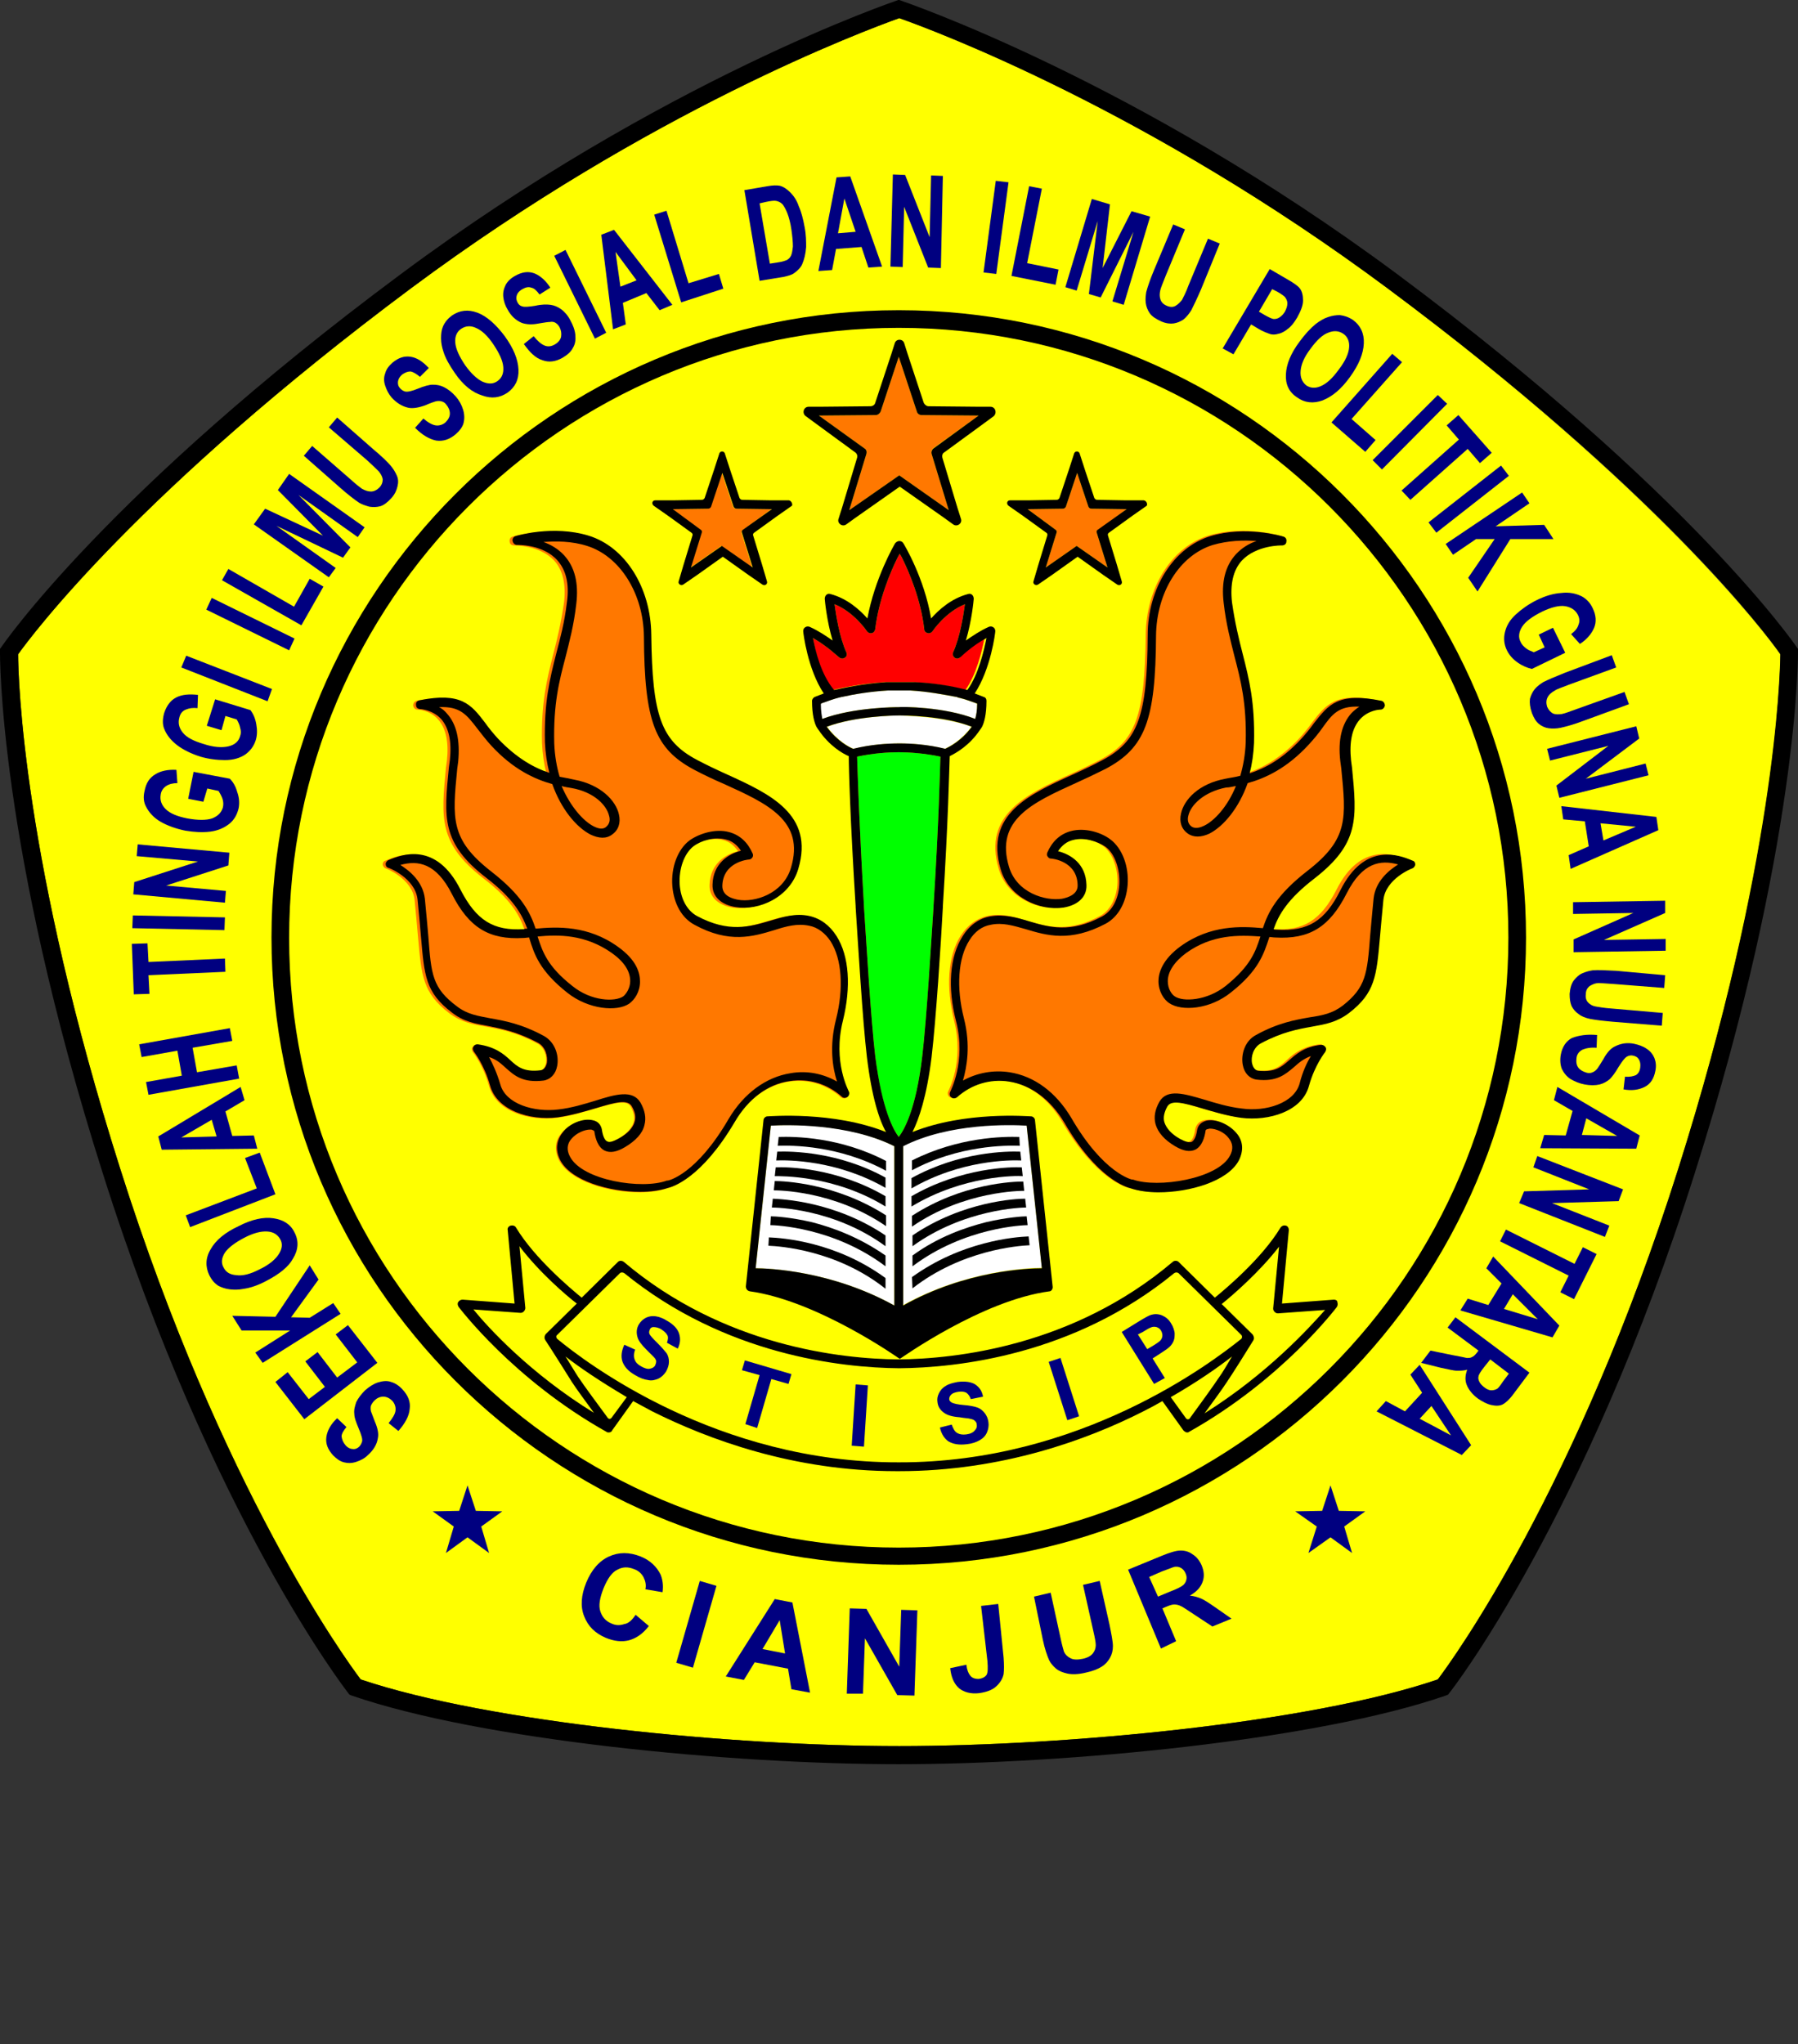 <?xml version="1.0" encoding="utf-8"?>
<!-- Generator: Adobe Illustrator 28.0.0, SVG Export Plug-In . SVG Version: 6.00 Build 0)  -->
<svg version="1.1" id="Layer_1" xmlns="http://www.w3.org/2000/svg" xmlns:xlink="http://www.w3.org/1999/xlink" x="0px" y="0px"
	 viewBox="0 0 36.69 41.71" style="enable-background:new 0 0 36.69 41.71;" xml:space="preserve">
<rect x="0" y="0" width="36.69" height="41.71" fill="#333333" stroke="none"/>
<style type="text/css">
	.st0{fill:#FFFF00;}
	.st1{fill:#FFFFFF;}
	.st2{fill:#FF7800;}
	.st3{fill:#000080;}
	.st4{fill:#00FF00;}
	.st5{fill:#FF0000;}
</style>
<g>
	<g id="Color_Item_00000027585813893788299720000001065929331789707707_">
		<path class="st0" d="M36.33,13.35c0,0.49-0.1,4.25-2.08,10.49c-2.07,6.54-4.6,10.02-4.91,10.43c-2.61,0.89-7.6,1.36-10.99,1.36
			s-8.38-0.48-10.99-1.36c-0.31-0.41-2.84-3.89-4.91-10.43c-1.98-6.24-2.08-10-2.08-10.49c0.28-0.39,2.48-3.34,8.02-7.47
			c4.88-3.63,9.24-5.25,9.96-5.51c0.71,0.25,5.08,1.88,9.96,5.51C33.85,10.01,36.05,12.96,36.33,13.35z"/>
		<path class="st1" d="M21.26,25.87c-0.26,0-1.55,0.05-2.83,0.76v-3.25c0.94-0.48,2.2-0.44,2.52-0.42L21.26,25.87z"/>
		<path class="st1" d="M18.25,23.39v3.25c-1.28-0.71-2.57-0.76-2.83-0.76l0.31-2.91C16.05,22.94,17.31,22.91,18.25,23.39z"/>
		<g>
			<path class="st2" d="M17.28,22.39c-0.03,0.03-0.08,0.03-0.12,0c-0.29-0.26-0.67-0.38-1.06-0.32c-0.45,0.07-0.85,0.37-1.13,0.84
				c-0.67,1.15-1.27,1.32-1.36,1.34c-0.15,0.05-0.34,0.08-0.56,0.08c-0.63,0-1.41-0.22-1.64-0.65c-0.1-0.2-0.09-0.4,0.05-0.56
				c0.15-0.18,0.43-0.3,0.62-0.25c0.1,0.03,0.16,0.09,0.18,0.18c0.02,0.14,0.06,0.22,0.11,0.25c0.05,0.02,0.13,0,0.24-0.06
				c0.18-0.1,0.28-0.22,0.32-0.34c0.03-0.1,0-0.21-0.06-0.32c-0.08-0.14-0.32-0.08-0.72,0.04c-0.24,0.07-0.5,0.15-0.79,0.19
				c-0.56,0.07-1.24-0.13-1.38-0.65c-0.12-0.43-0.33-0.69-0.33-0.69c-0.02-0.03-0.03-0.07-0.01-0.1c0.02-0.03,0.05-0.05,0.09-0.05
				c0.35,0.04,0.51,0.19,0.66,0.32c0.16,0.14,0.28,0.24,0.62,0.21c0.09-0.01,0.12-0.11,0.13-0.15c0.03-0.14-0.03-0.33-0.18-0.41
				c-0.43-0.23-0.76-0.29-1.04-0.34c-0.28-0.05-0.51-0.09-0.76-0.28c-0.53-0.41-0.56-0.75-0.63-1.55c-0.02-0.22-0.04-0.46-0.07-0.76
				c-0.05-0.43-0.58-0.64-0.59-0.64c-0.03-0.01-0.06-0.05-0.06-0.08c0-0.04,0.02-0.07,0.06-0.08c0.26-0.11,0.97-0.39,1.47,0.61
				c0.31,0.62,0.66,0.84,1.29,0.8c0.02,0,0.05,0,0.07-0.01c-0.1-0.29-0.28-0.61-0.84-1.04c-0.91-0.71-0.86-1.22-0.76-2.25l0.02-0.15
				c0.04-0.38-0.02-0.66-0.18-0.84c-0.18-0.2-0.42-0.2-0.42-0.2c-0.05,0-0.08-0.04-0.09-0.08c0-0.05,0.03-0.09,0.07-0.1
				c0.86-0.17,1.05,0.08,1.34,0.46c0.07,0.1,0.16,0.21,0.26,0.32c0.38,0.41,0.74,0.6,1.05,0.7c-0.05-0.19-0.08-0.4-0.09-0.62
				c-0.02-0.82,0.1-1.3,0.23-1.81c0.08-0.31,0.16-0.64,0.22-1.06c0.04-0.36-0.02-0.65-0.2-0.85c-0.3-0.32-0.81-0.31-0.82-0.31
				c-0.05,0-0.09-0.03-0.09-0.08c-0.01-0.05,0.02-0.09,0.06-0.1c0.03-0.01,0.77-0.23,1.49-0.01c0.75,0.23,1.28,1.06,1.28,2.02
				c0.01,1.66,0.2,2.17,0.94,2.56c0.19,0.1,0.4,0.2,0.6,0.29c0.88,0.4,1.79,0.81,1.46,1.93c-0.17,0.58-0.8,0.85-1.28,0.78
				c-0.3-0.05-0.48-0.22-0.47-0.46c0.01-0.44,0.33-0.63,0.58-0.69c-0.08-0.12-0.18-0.2-0.31-0.23c-0.23-0.06-0.5,0.03-0.66,0.14
				c-0.19,0.14-0.3,0.46-0.28,0.78c0.02,0.3,0.15,0.53,0.35,0.64c0.65,0.35,1.08,0.22,1.49,0.1c0.26-0.08,0.51-0.15,0.8-0.1
				c0.22,0.04,0.42,0.18,0.56,0.41c0.26,0.41,0.31,1.04,0.13,1.73c-0.21,0.83,0.12,1.43,0.12,1.44
				C17.33,22.31,17.32,22.36,17.28,22.39z"/>
			<path class="st2" d="M28.84,17.63c0,0.04-0.02,0.07-0.06,0.08c-0.01,0-0.54,0.21-0.59,0.64c-0.03,0.29-0.05,0.54-0.07,0.76
				c-0.07,0.8-0.09,1.14-0.63,1.55c-0.24,0.19-0.48,0.23-0.76,0.28c-0.28,0.05-0.61,0.11-1.04,0.34c-0.15,0.08-0.2,0.27-0.18,0.41
				c0.01,0.04,0.04,0.14,0.13,0.15c0.34,0.04,0.47-0.07,0.62-0.21c0.14-0.13,0.31-0.27,0.66-0.32c0.04,0,0.07,0.01,0.09,0.05
				c0.02,0.03,0.01,0.07-0.01,0.1c0,0-0.21,0.26-0.33,0.69c-0.14,0.51-0.81,0.72-1.38,0.65c-0.29-0.04-0.55-0.12-0.79-0.19
				c-0.4-0.12-0.63-0.18-0.72-0.04c-0.07,0.12-0.09,0.22-0.06,0.32c0.03,0.12,0.14,0.24,0.32,0.34c0.11,0.06,0.19,0.09,0.24,0.06
				c0.05-0.02,0.09-0.11,0.11-0.25c0.02-0.09,0.08-0.16,0.18-0.18c0.19-0.05,0.48,0.06,0.62,0.25c0.13,0.17,0.15,0.36,0.05,0.56
				c-0.22,0.43-1.01,0.65-1.64,0.65c-0.21,0-0.41-0.03-0.56-0.08c-0.09-0.02-0.68-0.19-1.36-1.34c-0.28-0.48-0.68-0.78-1.13-0.84
				c-0.39-0.06-0.77,0.06-1.06,0.32c-0.03,0.03-0.08,0.03-0.12,0c-0.03-0.03-0.04-0.08-0.02-0.11c0-0.01,0.33-0.6,0.12-1.44
				c-0.17-0.69-0.13-1.32,0.13-1.73c0.14-0.22,0.33-0.36,0.56-0.41c0.28-0.06,0.53,0.02,0.8,0.1c0.41,0.12,0.84,0.25,1.49-0.1
				c0.2-0.11,0.33-0.35,0.35-0.64c0.02-0.32-0.09-0.63-0.28-0.78c-0.16-0.12-0.43-0.2-0.66-0.14c-0.13,0.03-0.23,0.11-0.31,0.23
				c0.25,0.06,0.57,0.26,0.58,0.69c0.01,0.24-0.17,0.41-0.47,0.46c-0.48,0.08-1.11-0.2-1.28-0.78c-0.33-1.11,0.58-1.53,1.46-1.93
				c0.2-0.09,0.41-0.19,0.6-0.29c0.74-0.39,0.92-0.9,0.94-2.56c0.01-0.96,0.53-1.79,1.28-2.02c0.72-0.22,1.46,0,1.49,0.01
				c0.04,0.01,0.07,0.06,0.06,0.1c-0.01,0.04-0.04,0.08-0.09,0.08c0,0-0.52-0.02-0.82,0.31c-0.18,0.2-0.25,0.48-0.2,0.85
				c0.05,0.43,0.14,0.75,0.22,1.06c0.13,0.51,0.25,0.99,0.23,1.81c-0.01,0.22-0.04,0.42-0.09,0.62c0.31-0.1,0.67-0.3,1.05-0.7
				c0.1-0.11,0.19-0.22,0.26-0.32c0.29-0.38,0.49-0.63,1.34-0.46c0.05,0.01,0.08,0.05,0.07,0.1c0,0.05-0.04,0.08-0.09,0.08
				c0,0-0.24,0.01-0.42,0.2c-0.16,0.18-0.22,0.46-0.18,0.84l0.02,0.15c0.1,1.02,0.16,1.54-0.76,2.25c-0.56,0.43-0.73,0.75-0.84,1.04
				c0.03,0,0.05,0,0.07,0.01c0.62,0.04,0.97-0.18,1.29-0.8c0.5-1,1.21-0.72,1.47-0.61C28.82,17.56,28.84,17.6,28.84,17.63z"/>
		</g>
		<polygon class="st3" points="27.32,30.83 27.15,30.31 27.15,30.31 26.98,30.83 26.43,30.84 26.87,31.15 26.7,31.69 27.15,31.37 
			27.15,31.37 27.59,31.69 27.43,31.15 27.86,30.84 		"/>
		<polygon class="st3" points="9.71,30.83 9.54,30.31 9.54,30.31 9.37,30.83 8.83,30.84 9.26,31.15 9.1,31.69 9.54,31.37 
			9.54,31.37 9.98,31.69 9.82,31.15 10.25,30.84 		"/>
		<path class="st2" d="M19.01,9.26l0.35,1.15L18.35,9.7l0,0l0,0l-1.02,0.71l0.35-1.15c0.01-0.04,0-0.09-0.04-0.11l-0.93-0.67
			l1.16-0.01c0.04,0,0.08-0.03,0.1-0.07l0.37-1.12l0,0l0,0l0,0l0,0l0.37,1.12c0.01,0.04,0.05,0.07,0.1,0.07l1.16,0.01l-0.93,0.67
			C19.02,9.17,19,9.22,19.01,9.26z"/>
		<path class="st2" d="M15.13,10.87l0.22,0.71l-0.63-0.44v0l-0.63,0.44l0.22-0.71c0.01-0.02,0-0.05-0.02-0.06l-0.57-0.42l0.72-0.01
			c0.03,0,0.05-0.02,0.06-0.04l0.23-0.69l0.23,0.69c0.01,0.02,0.03,0.04,0.06,0.04l0.72,0.01l-0.57,0.42
			C15.14,10.82,15.13,10.85,15.13,10.87z"/>
		<path class="st2" d="M22.38,10.87l0.22,0.71l-0.63-0.44v0l-0.63,0.44l0.22-0.71c0.01-0.02,0-0.05-0.02-0.06l-0.57-0.42l0.72-0.01
			c0.03,0,0.05-0.02,0.06-0.04l0.23-0.69l0.23,0.69c0.01,0.02,0.03,0.04,0.06,0.04l0.72,0.01l-0.57,0.42
			C22.38,10.82,22.37,10.85,22.38,10.87z"/>
		<path class="st4" d="M19.19,15.44c-0.01,0.27-0.03,1.32-0.14,3.04l0,0.02c-0.05,0.74-0.14,2.29-0.23,3.05
			c-0.13,1.11-0.38,1.52-0.48,1.65c-0.1-0.13-0.35-0.55-0.48-1.65c-0.09-0.76-0.18-2.3-0.23-3.05l0-0.02
			c-0.1-1.71-0.13-2.76-0.14-3.04c0.33-0.07,0.63-0.09,0.85-0.09C18.56,15.35,18.87,15.37,19.19,15.44z"/>
		<path class="st5" d="M20.09,13.02c-0.05,0.25-0.16,0.74-0.39,1.06c-0.15-0.04-0.57-0.14-1.06-0.16c-0.02,0-0.04,0-0.05,0
			c-0.02,0-0.04,0-0.06,0c-0.02,0-0.04,0-0.06,0c-0.02,0-0.04,0-0.06,0c-0.02,0-0.05,0-0.07,0h0c-0.02,0-0.05,0-0.07,0
			c-0.02,0-0.04,0-0.06,0c-0.02,0-0.04,0-0.06,0c-0.02,0-0.04,0-0.06,0c-0.02,0-0.04,0-0.05,0c-0.49,0.03-0.91,0.13-1.06,0.16
			c-0.24-0.32-0.35-0.81-0.39-1.06c0.3,0.17,0.52,0.39,0.53,0.39c0.03,0.03,0.08,0.04,0.12,0.01c0.04-0.02,0.05-0.07,0.03-0.11
			c-0.14-0.31-0.21-0.76-0.24-0.98c0.4,0.16,0.66,0.55,0.66,0.55c0.02,0.03,0.06,0.05,0.1,0.04c0.04-0.01,0.06-0.04,0.07-0.08
			c0.07-0.6,0.31-1.17,0.46-1.47l0.04-0.07l0.04,0.07c0.15,0.3,0.39,0.86,0.46,1.47c0,0.04,0.03,0.07,0.07,0.08
			c0.04,0.01,0.08-0.01,0.1-0.04c0,0,0.26-0.39,0.66-0.55c-0.03,0.22-0.1,0.67-0.24,0.98c-0.02,0.04,0,0.09,0.03,0.11
			c0.04,0.03,0.08,0.02,0.12-0.01C19.57,13.41,19.79,13.19,20.09,13.02z"/>
		<path class="st1" d="M19.82,14.83c-0.21,0.29-0.46,0.41-0.54,0.45h0c-0.36-0.09-0.7-0.11-0.93-0.11c-0.23,0-0.57,0.02-0.93,0.11h0
			c-0.08-0.03-0.33-0.16-0.54-0.45c0.58-0.22,1.4-0.23,1.47-0.23l0.01,0l0.01,0C18.42,14.61,19.24,14.61,19.82,14.83z"/>
		<path class="st1" d="M19.94,14.36c0,0.14-0.02,0.24-0.04,0.31c-0.63-0.25-1.51-0.25-1.56-0.24c-0.05,0-0.92,0-1.56,0.24
			c-0.02-0.06-0.04-0.16-0.04-0.31c0,0,0,0,0.01,0l0.01-0.01c0.01,0,0.02-0.01,0.03-0.01c0.08-0.03,0.22-0.08,0.34-0.11
			c0.02,0,0.03-0.01,0.05-0.01c0.22-0.05,0.57-0.11,0.93-0.13c0.02,0,0.04,0,0.05,0c0.02,0,0.04,0,0.06,0c0.04,0,0.08,0,0.12,0h0
			c0.04,0,0.08,0,0.12,0c0.02,0,0.04,0,0.06,0c0.02,0,0.04,0,0.05,0c0.36,0.02,0.71,0.09,0.93,0.13c0.01,0,0.02,0,0.03,0.01
			c0.01,0,0.02,0.01,0.04,0.01c0.13,0.03,0.28,0.09,0.34,0.11C19.92,14.36,19.93,14.36,19.94,14.36
			C19.94,14.36,19.94,14.36,19.94,14.36z"/>
	</g>
	<g id="Outline_00000123431753207730888890000005928488240895497143_">
		<path d="M36.69,13.29l0-0.05l-0.03-0.04c-0.02-0.03-2.15-3.14-8.14-7.6C23.15,1.61,18.4,0.02,18.35,0l-0.01,0l-0.01,0
			c-0.05,0.02-4.8,1.61-10.16,5.6c-5.99,4.45-8.12,7.57-8.14,7.6L0,13.24l0,0.05c0,0.04-0.04,3.93,2.1,10.66
			c2.22,7.02,4.97,10.55,5,10.59l0.03,0.04l0.05,0.02C9.82,35.51,14.9,36,18.34,36s8.53-0.49,11.16-1.4l0.05-0.02l0.03-0.04
			c0.03-0.03,2.78-3.57,5-10.59C36.72,17.22,36.69,13.33,36.69,13.29z M34.25,23.84c-2.07,6.54-4.6,10.02-4.91,10.43
			c-2.61,0.89-7.6,1.36-10.99,1.36s-8.38-0.48-10.99-1.36c-0.31-0.41-2.84-3.89-4.91-10.43c-1.98-6.24-2.08-10-2.08-10.49
			c0.28-0.39,2.48-3.34,8.02-7.47c4.88-3.63,9.24-5.25,9.96-5.51c0.71,0.25,5.08,1.88,9.96,5.51c5.55,4.12,7.75,7.07,8.02,7.47
			C36.32,13.84,36.22,17.6,34.25,23.84z"/>
		<path d="M18.34,6.33c-7.06,0-12.8,5.74-12.8,12.8s5.74,12.8,12.8,12.8s12.8-5.74,12.8-12.8S25.4,6.33,18.34,6.33z M18.34,31.58
			C11.48,31.58,5.9,26,5.9,19.14S11.48,6.69,18.34,6.69s12.44,5.58,12.44,12.44S25.2,31.58,18.34,31.58z"/>
		<path d="M20.21,8.3l-0.23,0l-1.03-0.01c-0.04,0-0.08-0.03-0.1-0.07l-0.33-1l-0.07-0.22c-0.03-0.09-0.16-0.09-0.19,0l-0.07,0.22
			l-0.33,1c-0.01,0.04-0.05,0.07-0.1,0.07l-1.03,0.01l-0.23,0c-0.1,0-0.14,0.13-0.06,0.19l0.19,0.14l0.82,0.6
			c0.04,0.03,0.05,0.07,0.04,0.11l-0.31,1.03l-0.07,0.22c-0.03,0.09,0.08,0.17,0.16,0.11l0.18-0.13l0.91-0.64l0,0l0,0l0.91,0.64
			l0.18,0.13c0.08,0.06,0.19-0.02,0.16-0.11l-0.07-0.22l-0.31-1.03c-0.01-0.04,0-0.09,0.04-0.11l0.82-0.6l0.19-0.14
			C20.35,8.42,20.31,8.3,20.21,8.3z M19.05,9.15C19.02,9.17,19,9.22,19.01,9.26l0.35,1.15L18.35,9.7l0,0l0,0l-1.02,0.71l0.35-1.15
			c0.01-0.04,0-0.09-0.04-0.11l-0.93-0.67l1.16-0.01c0.04,0,0.08-0.03,0.1-0.07l0.37-1.12l0,0l0,0l0,0l0,0l0.37,1.12
			c0.01,0.04,0.05,0.07,0.1,0.07l1.16,0.01L19.05,9.15z"/>
		<path d="M15.89,23.2l-0.02,0.18c0.29-0.01,1.25-0.01,2.21,0.51l0-0.2C17.14,23.2,16.22,23.19,15.89,23.2z"/>
		<path d="M15.86,23.5l-0.02,0.18c0.23-0.01,1.24-0.01,2.23,0.56l0-0.21C17.11,23.5,16.15,23.49,15.86,23.5z"/>
		<path d="M15.83,23.82L15.81,24c0.12,0,1.22-0.02,2.26,0.62l0-0.21C17.06,23.82,16.05,23.81,15.83,23.82z"/>
		<path d="M15.79,24.29c0.07,0,1.23,0,2.29,0.73l0-0.22c-1.03-0.66-2.09-0.7-2.27-0.7L15.79,24.29z"/>
		<path d="M15.75,24.64c0.09,0,1.27,0.02,2.32,0.79l0-0.22c-1.04-0.7-2.12-0.74-2.3-0.75L15.75,24.64z"/>
		<path d="M15.73,24.82L15.72,25c0.09,0,1.29,0.04,2.35,0.84l0-0.22c-0.53-0.37-1.07-0.57-1.5-0.68
			C16.14,24.84,15.82,24.82,15.73,24.82z"/>
		<path d="M15.68,25.42c0.24,0.01,1.39,0.09,2.38,0.87l0.01,0.01l0-0.22c-1.01-0.74-2.1-0.82-2.38-0.83L15.68,25.42z"/>
		<path d="M10.98,21.28c0.15,0.08,0.2,0.27,0.18,0.41c-0.01,0.04-0.04,0.14-0.13,0.15c-0.34,0.04-0.47-0.07-0.62-0.21
			c-0.14-0.13-0.31-0.27-0.66-0.32c-0.04,0-0.07,0.01-0.09,0.05c-0.02,0.03-0.01,0.07,0.01,0.1c0,0,0.21,0.26,0.33,0.69
			c0.14,0.51,0.81,0.72,1.38,0.65c0.29-0.04,0.55-0.12,0.79-0.19c0.4-0.12,0.63-0.18,0.72-0.04c0.07,0.12,0.09,0.22,0.06,0.32
			c-0.03,0.12-0.14,0.24-0.32,0.34c-0.11,0.06-0.19,0.09-0.24,0.06c-0.05-0.02-0.09-0.11-0.11-0.25c-0.02-0.09-0.08-0.16-0.18-0.18
			c-0.19-0.05-0.48,0.06-0.62,0.25c-0.13,0.17-0.15,0.36-0.05,0.56c0.22,0.43,1.01,0.65,1.64,0.65c0.21,0,0.41-0.03,0.56-0.08
			c0.09-0.02,0.68-0.19,1.36-1.34c0.28-0.48,0.68-0.78,1.13-0.84c0.39-0.06,0.77,0.06,1.06,0.32c0.03,0.03,0.08,0.03,0.12,0
			c0.03-0.03,0.04-0.08,0.02-0.11c0-0.01-0.33-0.6-0.12-1.44c0.17-0.69,0.13-1.32-0.13-1.73c-0.14-0.22-0.33-0.36-0.56-0.41
			c-0.28-0.06-0.53,0.02-0.8,0.1c-0.41,0.12-0.84,0.25-1.49-0.1c-0.2-0.11-0.33-0.35-0.35-0.64c-0.02-0.32,0.09-0.63,0.28-0.78
			c0.16-0.12,0.43-0.2,0.66-0.14c0.13,0.03,0.23,0.11,0.31,0.23c-0.25,0.06-0.57,0.26-0.58,0.69c-0.01,0.24,0.17,0.41,0.47,0.46
			c0.48,0.08,1.11-0.2,1.28-0.78c0.33-1.11-0.58-1.53-1.46-1.93c-0.2-0.09-0.41-0.19-0.6-0.29c-0.74-0.39-0.92-0.9-0.94-2.56
			c-0.01-0.96-0.53-1.79-1.28-2.02c-0.72-0.22-1.46,0-1.49,0.01c-0.04,0.01-0.07,0.06-0.06,0.1c0.01,0.04,0.04,0.08,0.09,0.08
			c0,0,0.52-0.02,0.82,0.31c0.18,0.2,0.25,0.48,0.2,0.85c-0.05,0.43-0.14,0.75-0.22,1.06c-0.13,0.51-0.25,0.99-0.23,1.81
			c0.01,0.22,0.04,0.42,0.09,0.62c-0.31-0.1-0.67-0.3-1.05-0.7c-0.1-0.11-0.19-0.22-0.26-0.32c-0.29-0.38-0.49-0.63-1.34-0.46
			c-0.05,0.01-0.08,0.05-0.07,0.1c0,0.05,0.04,0.08,0.09,0.08c0,0,0.24,0.01,0.42,0.2c0.16,0.18,0.22,0.46,0.18,0.84l-0.02,0.15
			c-0.1,1.02-0.16,1.54,0.76,2.25c0.56,0.43,0.73,0.75,0.84,1.04c-0.03,0-0.05,0-0.07,0.01c-0.62,0.04-0.97-0.18-1.29-0.8
			c-0.5-1-1.21-0.72-1.47-0.61c-0.03,0.01-0.06,0.05-0.06,0.08c0,0.04,0.02,0.07,0.06,0.08c0.01,0,0.54,0.21,0.59,0.64
			c0.03,0.29,0.05,0.54,0.07,0.76c0.07,0.8,0.09,1.14,0.63,1.55c0.24,0.19,0.48,0.23,0.76,0.28C10.22,20.99,10.55,21.05,10.98,21.28
			z M8.74,19.1c-0.02-0.22-0.04-0.46-0.07-0.76c-0.04-0.35-0.31-0.57-0.5-0.69c0.36-0.1,0.73-0.04,1.05,0.59
			c0.35,0.69,0.76,0.94,1.46,0.9c0.04,0,0.08-0.01,0.12-0.01c0,0,0,0.01,0,0.01c0.1,0.33,0.21,0.67,0.78,1.12
			c0.43,0.34,1.01,0.39,1.26,0.22c0.11-0.08,0.22-0.24,0.22-0.45c0-0.18-0.07-0.44-0.45-0.71c-0.61-0.44-1.24-0.41-1.68-0.37
			c-0.11-0.33-0.28-0.68-0.91-1.17c-0.83-0.65-0.79-1.07-0.69-2.09l0.02-0.15c0.04-0.43-0.03-0.76-0.23-0.98
			c-0.05-0.06-0.1-0.1-0.16-0.13c0.43-0.02,0.56,0.15,0.79,0.45c0.08,0.1,0.16,0.21,0.27,0.33c0.45,0.49,0.89,0.69,1.25,0.79
			c0.18,0.51,0.49,0.88,0.78,1.03c0.17,0.08,0.32,0.09,0.44,0c0.13-0.09,0.18-0.24,0.14-0.41c-0.06-0.28-0.37-0.61-0.91-0.71
			c-0.09-0.02-0.19-0.04-0.3-0.06c-0.06-0.2-0.1-0.43-0.11-0.68c-0.02-0.8,0.1-1.27,0.23-1.76c0.08-0.32,0.17-0.65,0.22-1.09
			c0.05-0.42-0.03-0.75-0.25-0.99c-0.13-0.14-0.28-0.22-0.42-0.27c0.25-0.02,0.58-0.02,0.89,0.08c0.67,0.21,1.15,0.97,1.16,1.85
			c0.01,1.73,0.22,2.29,1.03,2.72c0.19,0.1,0.4,0.2,0.61,0.29c0.88,0.4,1.65,0.75,1.36,1.71c-0.16,0.53-0.74,0.71-1.08,0.65
			c-0.1-0.02-0.32-0.07-0.32-0.28c0.01-0.49,0.52-0.54,0.54-0.54c0.03,0,0.06-0.02,0.07-0.04c0.02-0.02,0.02-0.06,0.01-0.08
			c-0.1-0.23-0.26-0.38-0.48-0.44c-0.29-0.08-0.63,0.04-0.81,0.17c-0.24,0.18-0.38,0.55-0.35,0.93c0.03,0.36,0.19,0.65,0.45,0.79
			c0.71,0.39,1.2,0.24,1.63,0.11c0.25-0.08,0.47-0.14,0.71-0.09c0.17,0.03,0.33,0.15,0.44,0.32c0.23,0.36,0.27,0.96,0.11,1.59
			c-0.14,0.55-0.07,0.99,0.02,1.27c-0.28-0.16-0.61-0.23-0.95-0.17c-0.5,0.08-0.95,0.41-1.26,0.93c-0.66,1.14-1.23,1.26-1.24,1.26
			c-0.01,0-0.01,0-0.02,0c-0.5,0.19-1.73,0-1.98-0.49c-0.07-0.13-0.06-0.26,0.03-0.36c0.1-0.12,0.27-0.19,0.38-0.19
			c0.02,0,0.04,0,0.05,0.01c0.04,0.01,0.04,0.03,0.04,0.04c0.02,0.13,0.07,0.31,0.21,0.38c0.11,0.05,0.24,0.03,0.41-0.07
			c0.22-0.13,0.36-0.28,0.4-0.45c0.04-0.15,0.01-0.3-0.08-0.46c-0.16-0.27-0.51-0.17-0.92-0.04c-0.23,0.07-0.49,0.15-0.76,0.18
			c-0.49,0.06-1.07-0.11-1.18-0.51c-0.07-0.24-0.16-0.43-0.23-0.56c0.16,0.05,0.25,0.14,0.35,0.23c0.17,0.15,0.34,0.3,0.76,0.25
			c0.14-0.02,0.25-0.13,0.28-0.3c0.04-0.21-0.04-0.48-0.27-0.61c-0.46-0.25-0.81-0.31-1.09-0.36c-0.26-0.05-0.47-0.08-0.68-0.24
			C8.82,20.16,8.8,19.89,8.74,19.1z M10.97,19.11c0.42-0.04,0.97-0.05,1.52,0.34c0.25,0.18,0.37,0.37,0.37,0.57
			c0,0.15-0.09,0.27-0.14,0.31c-0.17,0.12-0.66,0.1-1.04-0.21C11.17,19.72,11.07,19.42,10.97,19.11z M11.46,16.04
			c0.07,0.02,0.14,0.03,0.2,0.04c0.46,0.08,0.72,0.35,0.77,0.57c0.02,0.07,0.02,0.16-0.07,0.23c-0.08,0.06-0.19,0.01-0.25-0.02
			C11.9,16.75,11.64,16.46,11.46,16.04z"/>
		<path d="M16.1,10.21l-0.36,0l-0.59-0.01c-0.03,0-0.05-0.02-0.06-0.04l-0.19-0.57l-0.11-0.34c-0.02-0.05-0.09-0.05-0.11,0
			l-0.11,0.34l-0.19,0.57c-0.01,0.02-0.03,0.04-0.06,0.04l-0.59,0.01l-0.36,0c-0.06,0-0.08,0.07-0.03,0.11l0.3,0.21l0.47,0.34
			c0.02,0.01,0.03,0.04,0.02,0.06l-0.18,0.59l-0.1,0.34c-0.02,0.05,0.04,0.1,0.09,0.07l0.29-0.2l0.52-0.37v0l0.52,0.37l0.29,0.2
			c0.05,0.03,0.11-0.01,0.09-0.07l-0.1-0.34l-0.18-0.59c-0.01-0.02,0-0.05,0.02-0.06l0.47-0.34l0.3-0.21
			C16.18,10.29,16.15,10.22,16.1,10.21z M15.16,10.81c-0.02,0.01-0.03,0.04-0.02,0.06l0.22,0.71l-0.63-0.44v0l-0.63,0.44l0.22-0.71
			c0.01-0.02,0-0.05-0.02-0.06l-0.57-0.42l0.72-0.01c0.03,0,0.05-0.02,0.06-0.04l0.23-0.69l0.23,0.69c0.01,0.02,0.03,0.04,0.06,0.04
			l0.72,0.01L15.16,10.81z"/>
		<path d="M20.81,23.38L20.8,23.2c-0.32-0.01-1.24,0-2.19,0.48l0,0.2C19.56,23.37,20.53,23.37,20.81,23.38z"/>
		<path d="M20.84,23.68l-0.02-0.18c-0.28-0.01-1.24,0-2.22,0.54l0,0.21C19.6,23.67,20.61,23.67,20.84,23.68z"/>
		<path d="M20.87,24l-0.02-0.18c-0.21-0.01-1.23,0-2.25,0.59l0,0.21C19.66,23.98,20.75,23.99,20.87,24z"/>
		<path d="M20.88,24.11c-0.18,0-1.24,0.03-2.27,0.7l0,0.22c1.06-0.73,2.22-0.73,2.29-0.73L20.88,24.11z"/>
		<path d="M20.92,24.46c-0.18,0-1.27,0.05-2.3,0.75l0,0.22c1.05-0.76,2.23-0.79,2.32-0.79L20.92,24.46z"/>
		<path d="M20.12,24.94c-0.43,0.11-0.98,0.3-1.5,0.68l0,0.22c1.06-0.8,2.27-0.84,2.35-0.84l-0.02-0.18
			C20.87,24.82,20.55,24.84,20.12,24.94z"/>
		<path d="M18.62,26.29L18.62,26.29c1-0.78,2.15-0.87,2.39-0.88l-0.02-0.18c-0.28,0.01-1.37,0.1-2.38,0.83L18.62,26.29z"/>
		<path d="M26.81,14.76c-0.07,0.1-0.16,0.21-0.26,0.32c-0.38,0.41-0.74,0.6-1.05,0.7c0.05-0.19,0.08-0.4,0.09-0.62
			c0.02-0.82-0.1-1.3-0.23-1.81c-0.08-0.31-0.16-0.64-0.22-1.06c-0.04-0.36,0.02-0.65,0.2-0.85c0.3-0.32,0.81-0.31,0.82-0.31
			c0.05,0,0.09-0.03,0.09-0.08c0.01-0.05-0.02-0.09-0.06-0.1c-0.03-0.01-0.77-0.23-1.49-0.01c-0.75,0.23-1.28,1.06-1.28,2.02
			c-0.01,1.66-0.2,2.17-0.94,2.56c-0.19,0.1-0.4,0.2-0.6,0.29c-0.88,0.4-1.79,0.81-1.46,1.93c0.17,0.58,0.8,0.85,1.28,0.78
			c0.3-0.05,0.48-0.22,0.47-0.46c-0.01-0.44-0.33-0.63-0.58-0.69c0.08-0.12,0.18-0.2,0.31-0.23c0.23-0.06,0.5,0.03,0.66,0.14
			c0.19,0.14,0.3,0.46,0.28,0.78c-0.02,0.3-0.15,0.53-0.35,0.64c-0.65,0.35-1.08,0.22-1.49,0.1c-0.26-0.08-0.51-0.15-0.8-0.1
			c-0.22,0.04-0.42,0.18-0.56,0.41c-0.26,0.41-0.31,1.04-0.13,1.73c0.21,0.83-0.12,1.43-0.12,1.44c-0.02,0.04-0.01,0.09,0.02,0.11
			c0.03,0.03,0.08,0.03,0.12,0c0.29-0.26,0.67-0.38,1.06-0.32c0.45,0.07,0.85,0.37,1.13,0.84c0.67,1.15,1.27,1.32,1.36,1.34
			c0.15,0.05,0.34,0.08,0.56,0.08c0.63,0,1.41-0.22,1.64-0.65c0.1-0.2,0.09-0.4-0.05-0.56c-0.15-0.18-0.43-0.3-0.62-0.25
			c-0.1,0.03-0.16,0.09-0.18,0.18c-0.02,0.14-0.06,0.22-0.11,0.25c-0.05,0.02-0.13,0-0.24-0.06c-0.18-0.1-0.28-0.22-0.32-0.34
			c-0.03-0.1,0-0.21,0.06-0.32c0.08-0.14,0.32-0.08,0.72,0.04c0.24,0.07,0.5,0.15,0.79,0.19c0.56,0.07,1.24-0.13,1.38-0.65
			c0.12-0.43,0.33-0.69,0.33-0.69c0.02-0.03,0.03-0.07,0.01-0.1c-0.02-0.03-0.05-0.05-0.09-0.05c-0.35,0.04-0.51,0.19-0.66,0.32
			c-0.16,0.14-0.28,0.24-0.62,0.21c-0.09-0.01-0.12-0.11-0.13-0.15c-0.03-0.14,0.03-0.33,0.18-0.41c0.43-0.23,0.76-0.29,1.04-0.34
			c0.28-0.05,0.51-0.09,0.76-0.28c0.53-0.41,0.56-0.75,0.63-1.55c0.02-0.22,0.04-0.46,0.07-0.76c0.05-0.43,0.58-0.64,0.59-0.64
			c0.03-0.01,0.06-0.05,0.06-0.08c0-0.04-0.02-0.07-0.06-0.08c-0.26-0.11-0.97-0.39-1.47,0.61c-0.31,0.62-0.66,0.84-1.29,0.8
			c-0.02,0-0.05,0-0.07-0.01c0.1-0.29,0.28-0.61,0.84-1.04c0.91-0.71,0.86-1.22,0.76-2.25l-0.02-0.15
			c-0.04-0.38,0.02-0.66,0.18-0.84c0.18-0.2,0.42-0.2,0.42-0.2c0.05,0,0.08-0.04,0.09-0.08c0-0.05-0.03-0.09-0.07-0.1
			C27.3,14.12,27.11,14.38,26.81,14.76z M27.74,14.42c-0.05,0.03-0.11,0.08-0.16,0.13c-0.2,0.22-0.28,0.55-0.23,0.98l0.02,0.15
			c0.1,1.02,0.15,1.44-0.69,2.09c-0.63,0.49-0.8,0.84-0.91,1.17c-0.44-0.04-1.07-0.07-1.68,0.37c-0.37,0.27-0.45,0.54-0.45,0.71
			c0,0.21,0.11,0.38,0.22,0.45c0.25,0.17,0.83,0.13,1.26-0.22c0.57-0.45,0.67-0.79,0.78-1.12c0,0,0-0.01,0-0.01
			c0.04,0,0.08,0.01,0.12,0.01c0.7,0.04,1.11-0.21,1.46-0.9c0.32-0.63,0.69-0.69,1.05-0.59c-0.19,0.12-0.46,0.34-0.5,0.69
			c-0.03,0.3-0.05,0.54-0.07,0.76c-0.06,0.79-0.09,1.06-0.56,1.43c-0.21,0.16-0.41,0.2-0.68,0.24c-0.28,0.05-0.64,0.11-1.09,0.36
			c-0.23,0.12-0.31,0.4-0.27,0.61c0.03,0.17,0.14,0.28,0.28,0.3c0.42,0.05,0.59-0.11,0.76-0.25c0.1-0.09,0.19-0.17,0.35-0.23
			c-0.08,0.13-0.17,0.32-0.23,0.56c-0.11,0.4-0.69,0.58-1.18,0.51c-0.27-0.03-0.53-0.11-0.76-0.18c-0.41-0.12-0.76-0.23-0.92,0.04
			c-0.09,0.16-0.12,0.31-0.08,0.46c0.05,0.17,0.18,0.32,0.4,0.45c0.17,0.1,0.3,0.12,0.41,0.07c0.14-0.07,0.19-0.25,0.21-0.38
			c0-0.01,0-0.03,0.04-0.04c0.02,0,0.03-0.01,0.05-0.01c0.12,0,0.29,0.07,0.38,0.19c0.09,0.11,0.1,0.23,0.03,0.36
			c-0.25,0.48-1.48,0.67-1.98,0.49c-0.01,0-0.01,0-0.02,0c0,0-0.58-0.12-1.24-1.26c-0.31-0.52-0.75-0.85-1.26-0.93
			c-0.33-0.05-0.66,0.01-0.95,0.17c0.08-0.28,0.16-0.72,0.02-1.27c-0.16-0.63-0.12-1.23,0.11-1.59c0.11-0.18,0.26-0.29,0.44-0.32
			c0.24-0.05,0.46,0.02,0.71,0.09c0.43,0.13,0.91,0.27,1.63-0.11c0.26-0.14,0.42-0.43,0.45-0.79c0.03-0.38-0.11-0.75-0.35-0.93
			c-0.18-0.14-0.52-0.25-0.81-0.17c-0.22,0.06-0.38,0.21-0.48,0.44c-0.01,0.03-0.01,0.06,0.01,0.08c0.02,0.03,0.04,0.04,0.07,0.04
			c0.02,0,0.53,0.05,0.54,0.54c0.01,0.2-0.22,0.26-0.32,0.28c-0.34,0.05-0.92-0.12-1.08-0.65c-0.29-0.96,0.48-1.31,1.36-1.71
			c0.2-0.09,0.41-0.19,0.61-0.29c0.81-0.43,1.02-0.99,1.03-2.72c0.01-0.88,0.48-1.64,1.16-1.85c0.31-0.09,0.63-0.1,0.89-0.08
			c-0.15,0.05-0.3,0.14-0.42,0.27c-0.22,0.24-0.3,0.57-0.25,0.99c0.05,0.44,0.14,0.77,0.22,1.09c0.13,0.5,0.25,0.96,0.23,1.76
			c-0.01,0.25-0.05,0.47-0.11,0.68c-0.11,0.03-0.21,0.04-0.3,0.06c-0.55,0.1-0.85,0.43-0.91,0.71c-0.04,0.17,0.01,0.32,0.14,0.41
			c0.11,0.08,0.27,0.08,0.44,0c0.29-0.15,0.6-0.52,0.78-1.03c0.36-0.1,0.8-0.3,1.25-0.79c0.11-0.12,0.2-0.23,0.27-0.33
			C27.18,14.58,27.31,14.4,27.74,14.42z M25.72,19.11c-0.1,0.31-0.2,0.6-0.71,1.01c-0.38,0.3-0.87,0.33-1.04,0.21
			c-0.06-0.04-0.14-0.15-0.14-0.31c0-0.19,0.13-0.39,0.37-0.57C24.74,19.06,25.29,19.08,25.72,19.11z M25.22,16.04
			c-0.17,0.42-0.44,0.71-0.65,0.81c-0.06,0.03-0.17,0.07-0.25,0.02c-0.09-0.06-0.09-0.16-0.07-0.23c0.05-0.21,0.31-0.48,0.77-0.57
			C25.09,16.07,25.15,16.05,25.22,16.04z"/>
		<path d="M27.22,26.52l-1.06,0.08l0.14-1.5c0-0.04-0.02-0.08-0.06-0.09c-0.04-0.01-0.08,0-0.11,0.04
			c-0.38,0.63-1.12,1.25-1.34,1.43l-0.74-0.73c-0.03-0.03-0.09-0.03-0.12,0c-2.03,1.72-4.43,1.98-5.6,1.99
			c-1.16-0.01-3.57-0.27-5.6-1.99c-0.04-0.03-0.09-0.03-0.12,0l-0.74,0.73c-0.22-0.18-0.96-0.8-1.34-1.43
			c-0.02-0.04-0.07-0.05-0.11-0.04c-0.04,0.01-0.07,0.05-0.06,0.09l0.14,1.5l-1.06-0.08c-0.04,0-0.07,0.02-0.09,0.05
			c-0.02,0.03-0.01,0.07,0.01,0.1c0.01,0.01,1.11,1.48,3.02,2.55c0.01,0.01,0.03,0.01,0.04,0.01c0.03,0,0.06-0.01,0.07-0.04
			l0.43-0.6c0.13,0.07,0.26,0.14,0.39,0.21c1.14,0.57,2.88,1.22,4.98,1.22h0.03h0.03c2.09,0,3.84-0.64,4.98-1.22
			c0.14-0.07,0.27-0.14,0.39-0.21l0.43,0.6c0.02,0.02,0.05,0.04,0.07,0.04c0.02,0,0.03,0,0.04-0.01c1.91-1.07,3.01-2.54,3.02-2.55
			c0.02-0.03,0.02-0.07,0.01-0.1C27.29,26.54,27.26,26.52,27.22,26.52z M9.66,26.72l0.96,0.07c0.03,0,0.05-0.01,0.07-0.03
			c0.02-0.02,0.03-0.05,0.03-0.07l-0.12-1.26c0.4,0.53,0.96,1.01,1.17,1.17l-0.63,0.62c-0.03,0.03-0.04,0.09-0.01,0.13
			c0.12,0.18,0.44,0.69,0.54,0.85c0.09,0.14,0.29,0.41,0.45,0.63C10.82,28.03,9.96,27.09,9.66,26.72z M12.48,28.93
			c-0.02,0.03-0.06,0.03-0.08,0c-0.17-0.23-0.48-0.65-0.6-0.83c-0.06-0.09-0.16-0.26-0.26-0.42c0.28,0.22,0.71,0.51,1.25,0.83
			L12.48,28.93z M18.34,29.84c-3.71,0.01-6.39-2.04-6.97-2.52c-0.02-0.02-0.03-0.06,0-0.08l1.28-1.26c0.02-0.02,0.06-0.02,0.09,0
			c2.05,1.67,4.43,1.93,5.61,1.94c1.17-0.01,3.56-0.26,5.61-1.94c0.03-0.02,0.06-0.02,0.09,0l1.28,1.26c0.02,0.02,0.02,0.06,0,0.08
			C24.73,27.8,22.05,29.85,18.34,29.84z M24.28,28.94c-0.02,0.03-0.06,0.03-0.08,0l-0.31-0.43c0.54-0.31,0.97-0.61,1.25-0.83
			c-0.1,0.17-0.2,0.34-0.26,0.42C24.76,28.28,24.45,28.71,24.28,28.94z M24.58,28.84c0.16-0.22,0.36-0.49,0.45-0.63
			c0.11-0.16,0.43-0.67,0.54-0.85c0.03-0.04,0.02-0.09-0.01-0.13l-0.63-0.62c0.21-0.17,0.76-0.64,1.17-1.17l-0.12,1.26
			c0,0.03,0.01,0.05,0.03,0.07c0.02,0.02,0.04,0.03,0.07,0.03l0.96-0.07C26.72,27.09,25.87,28.03,24.58,28.84z"/>
		<path d="M23.34,10.21l-0.36,0l-0.59-0.01c-0.03,0-0.05-0.02-0.06-0.04l-0.19-0.57l-0.11-0.34c-0.02-0.05-0.09-0.05-0.11,0
			l-0.11,0.34l-0.19,0.57c-0.01,0.02-0.03,0.04-0.06,0.04l-0.59,0.01l-0.36,0c-0.06,0-0.08,0.07-0.03,0.11l0.3,0.21l0.47,0.34
			c0.02,0.01,0.03,0.04,0.02,0.06l-0.18,0.59l-0.1,0.34c-0.02,0.05,0.04,0.1,0.09,0.07l0.29-0.2l0.52-0.37v0l0.52,0.37l0.29,0.2
			c0.05,0.03,0.11-0.01,0.09-0.07l-0.1-0.34l-0.18-0.59c-0.01-0.02,0-0.05,0.02-0.06l0.47-0.34l0.3-0.21
			C23.42,10.29,23.4,10.22,23.34,10.21z M22.4,10.81c-0.02,0.01-0.03,0.04-0.02,0.06l0.22,0.71l-0.63-0.44v0l-0.63,0.44l0.22-0.71
			c0.01-0.02,0-0.05-0.02-0.06l-0.57-0.42l0.72-0.01c0.03,0,0.05-0.02,0.06-0.04l0.23-0.69l0.23,0.69c0.01,0.02,0.03,0.04,0.06,0.04
			l0.72,0.01L22.4,10.81z"/>
		<path d="M21.48,26.25l-0.36-3.39c0-0.04-0.04-0.08-0.08-0.08c-0.06,0-1.35-0.11-2.42,0.32c0.13-0.26,0.29-0.72,0.39-1.53
			c0.09-0.76,0.19-2.31,0.23-3.06l0-0.02c0.11-1.75,0.13-2.8,0.14-3.06c0.12-0.06,0.4-0.21,0.62-0.54c0.01-0.01,0.02-0.03,0.04-0.06
			c0,0,0,0,0,0c0.04-0.08,0.09-0.24,0.09-0.53c0-0.04-0.02-0.07-0.06-0.08l-0.18-0.07c0.33-0.5,0.42-1.24,0.42-1.27
			c0-0.03-0.01-0.06-0.04-0.08c-0.03-0.02-0.06-0.02-0.09-0.01c-0.18,0.08-0.34,0.19-0.47,0.28c0.12-0.4,0.16-0.83,0.16-0.85
			c0-0.03-0.01-0.06-0.03-0.08c-0.02-0.02-0.05-0.03-0.08-0.02c-0.35,0.09-0.61,0.33-0.76,0.5c-0.14-0.83-0.55-1.51-0.57-1.54
			c-0.02-0.03-0.05-0.04-0.08-0.04s-0.06,0.02-0.08,0.04c-0.02,0.03-0.42,0.72-0.57,1.54c-0.15-0.17-0.41-0.41-0.76-0.5
			c-0.03-0.01-0.06,0-0.08,0.02c-0.02,0.02-0.03,0.05-0.03,0.08c0,0.02,0.04,0.45,0.16,0.85c-0.13-0.09-0.29-0.2-0.47-0.28
			c-0.03-0.01-0.06-0.01-0.09,0.01c-0.03,0.02-0.04,0.05-0.04,0.08c0,0.03,0.09,0.78,0.42,1.27l-0.18,0.07
			c-0.03,0.01-0.06,0.05-0.06,0.08c0,0.29,0.05,0.45,0.09,0.53c0,0,0,0,0,0c0.02,0.03,0.03,0.05,0.04,0.06
			c0.22,0.33,0.5,0.49,0.62,0.54c0,0.25,0.03,1.31,0.14,3.06l0,0.02c0.05,0.75,0.14,2.3,0.23,3.06c0.1,0.82,0.25,1.28,0.39,1.53
			c-1.08-0.43-2.37-0.32-2.42-0.32c-0.04,0-0.08,0.04-0.08,0.08l-0.36,3.39c0,0.05,0.03,0.09,0.08,0.1
			c1.38,0.19,3.05,1.37,3.06,1.38c0.02-0.01,1.68-1.2,3.06-1.38C21.45,26.35,21.49,26.3,21.48,26.25z M16.59,13.02
			c0.3,0.17,0.52,0.39,0.53,0.39c0.03,0.03,0.08,0.04,0.12,0.01c0.04-0.02,0.05-0.07,0.03-0.11c-0.14-0.31-0.21-0.76-0.24-0.98
			c0.4,0.16,0.66,0.55,0.66,0.55c0.02,0.03,0.06,0.05,0.1,0.04c0.04-0.01,0.06-0.04,0.07-0.08c0.07-0.6,0.31-1.17,0.46-1.47
			l0.04-0.07l0.04,0.07c0.15,0.3,0.39,0.86,0.46,1.47c0,0.04,0.03,0.07,0.07,0.08c0.04,0.01,0.08-0.01,0.1-0.04
			c0,0,0.26-0.39,0.66-0.55c-0.03,0.22-0.1,0.67-0.24,0.98c-0.02,0.04,0,0.09,0.03,0.11c0.04,0.03,0.08,0.02,0.12-0.01
			c0,0,0.23-0.23,0.53-0.39c-0.05,0.25-0.16,0.74-0.39,1.06c-0.15-0.04-0.57-0.14-1.06-0.16c-0.02,0-0.04,0-0.05,0
			c-0.02,0-0.04,0-0.06,0c-0.02,0-0.04,0-0.06,0c-0.02,0-0.04,0-0.06,0c-0.02,0-0.05,0-0.07,0h0c-0.02,0-0.05,0-0.07,0
			c-0.02,0-0.04,0-0.06,0c-0.02,0-0.04,0-0.06,0c-0.02,0-0.04,0-0.06,0c-0.02,0-0.04,0-0.05,0c-0.49,0.03-0.91,0.13-1.06,0.16
			C16.75,13.76,16.64,13.28,16.59,13.02z M16.75,14.36c0,0,0,0,0.01,0l0.01-0.01c0.01,0,0.02-0.01,0.03-0.01
			c0.08-0.03,0.22-0.08,0.34-0.11c0.02,0,0.03-0.01,0.05-0.01c0.22-0.05,0.57-0.11,0.93-0.13c0.02,0,0.04,0,0.05,0
			c0.02,0,0.04,0,0.06,0c0.04,0,0.08,0,0.12,0h0c0.04,0,0.08,0,0.12,0c0.02,0,0.04,0,0.06,0c0.02,0,0.04,0,0.05,0
			c0.36,0.02,0.71,0.09,0.93,0.13c0.01,0,0.02,0,0.03,0.01c0.01,0,0.02,0.01,0.04,0.01c0.13,0.03,0.28,0.09,0.34,0.11
			c0.01,0,0.02,0.01,0.02,0.01c0,0,0,0,0,0c0,0.14-0.02,0.24-0.04,0.31c-0.63-0.25-1.51-0.25-1.56-0.24c-0.05,0-0.92,0-1.56,0.24
			C16.77,14.61,16.75,14.51,16.75,14.36z M17.41,15.28L17.41,15.28c-0.08-0.03-0.33-0.16-0.54-0.45c0.58-0.22,1.4-0.23,1.47-0.23
			l0.01,0l0.01,0c0.07,0,0.89,0,1.47,0.23c-0.21,0.29-0.46,0.41-0.54,0.45h0c-0.36-0.09-0.7-0.11-0.93-0.11
			C18.11,15.17,17.77,15.19,17.41,15.28z M18.25,26.64c-1.28-0.71-2.57-0.76-2.83-0.76l0.31-2.91c0.32-0.02,1.58-0.05,2.52,0.42
			V26.64z M17.86,21.55c-0.09-0.76-0.18-2.3-0.23-3.05l0-0.02c-0.1-1.71-0.13-2.76-0.14-3.04c0.33-0.07,0.63-0.09,0.85-0.09
			c0.21,0,0.52,0.02,0.85,0.09c-0.01,0.27-0.03,1.32-0.14,3.04l0,0.02c-0.05,0.74-0.14,2.29-0.23,3.05
			c-0.13,1.11-0.38,1.52-0.48,1.65C18.24,23.07,18,22.66,17.86,21.55z M18.43,26.64v-3.25c0.94-0.48,2.2-0.44,2.52-0.42l0.31,2.91
			C21,25.88,19.71,25.92,18.43,26.64z"/>
	</g>
	<g id="Text_00000169556516562794673200000017509664034048689800_">
		<g>
			<path class="st3" d="M8.13,29.2l-0.2-0.16c0.08-0.1,0.13-0.18,0.14-0.25c0.01-0.07-0.01-0.14-0.06-0.2
				c-0.06-0.06-0.12-0.09-0.19-0.09c-0.07,0-0.13,0.03-0.18,0.08c-0.03,0.03-0.05,0.06-0.07,0.1c-0.01,0.03-0.01,0.08,0,0.12
				c0.01,0.03,0.04,0.1,0.08,0.21c0.06,0.14,0.08,0.25,0.06,0.34c-0.02,0.13-0.09,0.24-0.2,0.34c-0.07,0.07-0.15,0.11-0.24,0.14
				c-0.09,0.03-0.17,0.03-0.25,0.01c-0.08-0.02-0.15-0.07-0.22-0.14c-0.11-0.12-0.16-0.24-0.14-0.38c0.02-0.13,0.09-0.26,0.22-0.38
				l0.19,0.18c-0.06,0.07-0.1,0.14-0.1,0.19C6.98,29.38,7,29.43,7.05,29.49c0.05,0.06,0.11,0.08,0.17,0.08
				c0.04,0,0.08-0.02,0.11-0.05c0.03-0.03,0.05-0.07,0.06-0.11c0.01-0.05-0.02-0.14-0.07-0.26c-0.05-0.12-0.09-0.22-0.09-0.3
				c-0.01-0.08,0.01-0.15,0.04-0.24c0.04-0.08,0.1-0.16,0.18-0.24c0.08-0.07,0.17-0.13,0.26-0.16c0.1-0.03,0.19-0.04,0.27-0.01
				c0.08,0.02,0.17,0.08,0.24,0.16c0.11,0.12,0.16,0.25,0.14,0.39C8.35,28.89,8.27,29.04,8.13,29.2z"/>
			<path class="st3" d="M7.7,27.81l-1.49,1.15L5.62,28.2L5.87,28l0.43,0.55l0.33-0.25l-0.4-0.52l0.25-0.19l0.4,0.52l0.41-0.31
				l-0.44-0.57l0.25-0.19L7.7,27.81z"/>
			<path class="st3" d="M6.95,26.81l-1.59,1L5.21,27.6l0.71-0.45l-0.99,0l-0.19-0.3l0.88,0.02l0.7-1.05l0.18,0.29l-0.56,0.77
				l0.38,0.01l0.48-0.3L6.95,26.81z"/>
			<path class="st3" d="M5.43,26.14c-0.17,0.09-0.32,0.14-0.46,0.16c-0.1,0.02-0.19,0.02-0.28,0.01c-0.09-0.01-0.17-0.04-0.23-0.07
				c-0.08-0.05-0.14-0.12-0.19-0.22c-0.08-0.17-0.08-0.35,0.03-0.53c0.1-0.18,0.29-0.34,0.57-0.47c0.27-0.14,0.51-0.19,0.71-0.16
				c0.2,0.03,0.35,0.12,0.43,0.29c0.09,0.17,0.08,0.35-0.03,0.53C5.89,25.85,5.7,26,5.43,26.14z M5.3,25.9
				c0.19-0.09,0.32-0.2,0.39-0.31c0.07-0.11,0.08-0.21,0.03-0.3c-0.05-0.09-0.13-0.15-0.26-0.16c-0.13-0.01-0.29,0.03-0.48,0.13
				c-0.19,0.1-0.32,0.2-0.39,0.3c-0.07,0.11-0.08,0.21-0.03,0.3c0.05,0.1,0.13,0.15,0.26,0.16C4.95,26.04,5.11,26,5.3,25.9z"/>
			<path class="st3" d="M5.62,24.37l-1.74,0.67l-0.09-0.24l1.45-0.55L5,23.63l0.3-0.11L5.62,24.37z"/>
			<path class="st3" d="M4.91,22.18l0.08,0.27L4.6,22.68l0.14,0.5l0.44-0.01l0.07,0.27l-1.95,0.02l-0.07-0.27L4.91,22.18z
				 M4.32,22.85L3.7,23.21l0.72-0.02L4.32,22.85z"/>
			<path class="st3" d="M4.88,22.01l-1.85,0.33l-0.05-0.26l0.73-0.13l-0.09-0.51l-0.73,0.13l-0.05-0.26l1.85-0.33l0.05,0.26
				l-0.81,0.14l0.09,0.5l0.81-0.14L4.88,22.01z"/>
			<path class="st3" d="M4.6,19.83L3.03,19.9l0.02,0.38l-0.32,0.01l-0.04-1.03l0.32-0.01l0.02,0.38l1.56-0.07L4.6,19.83z"/>
			<path class="st3" d="M4.58,18.98L2.7,18.94l0.01-0.26l1.88,0.04L4.58,18.98z"/>
			<path class="st3" d="M4.59,18.42l-1.87-0.17l0.02-0.25l1.3-0.42l-1.25-0.11l0.02-0.24l1.87,0.17l-0.02,0.26l-1.27,0.41l1.22,0.11
				L4.59,18.42z"/>
			<path class="st3" d="M4.15,16.36L3.84,16.3l0.11-0.55l0.74,0.14c0.07,0.07,0.12,0.16,0.15,0.27c0.04,0.11,0.05,0.22,0.03,0.33
				c-0.03,0.13-0.09,0.24-0.19,0.32c-0.1,0.08-0.23,0.14-0.39,0.16c-0.16,0.02-0.33,0.01-0.51-0.02c-0.19-0.04-0.36-0.1-0.5-0.18
				c-0.14-0.08-0.24-0.19-0.3-0.31c-0.05-0.09-0.06-0.2-0.03-0.32c0.03-0.16,0.1-0.27,0.22-0.34c0.11-0.07,0.26-0.1,0.43-0.09
				l0.02,0.27c-0.09,0-0.17,0.02-0.23,0.06c-0.06,0.04-0.1,0.1-0.11,0.17c-0.02,0.11,0.01,0.21,0.1,0.3
				c0.09,0.09,0.24,0.15,0.44,0.19c0.22,0.04,0.39,0.04,0.51,0c0.12-0.05,0.19-0.12,0.22-0.23c0.01-0.05,0.01-0.11-0.01-0.17
				c-0.02-0.06-0.05-0.11-0.08-0.16l-0.23-0.05L4.15,16.36z"/>
			<path class="st3" d="M4.52,14.9l-0.3-0.09l0.17-0.54l0.72,0.22c0.06,0.08,0.1,0.17,0.12,0.29C5.25,14.89,5.25,15,5.22,15.1
				C5.18,15.23,5.1,15.33,5,15.4c-0.11,0.07-0.24,0.11-0.41,0.11c-0.16,0-0.33-0.02-0.5-0.07c-0.19-0.06-0.35-0.14-0.47-0.23
				C3.49,15.11,3.4,15,3.35,14.87c-0.04-0.1-0.03-0.21,0-0.32c0.05-0.15,0.13-0.26,0.25-0.32c0.12-0.06,0.27-0.07,0.44-0.05
				l-0.01,0.27c-0.09-0.01-0.17,0-0.24,0.03c-0.07,0.03-0.11,0.08-0.13,0.16c-0.03,0.11-0.01,0.21,0.07,0.31
				c0.08,0.1,0.22,0.17,0.42,0.23c0.21,0.07,0.38,0.08,0.51,0.05s0.21-0.1,0.24-0.21c0.02-0.05,0.02-0.11,0-0.17
				c-0.01-0.06-0.04-0.12-0.07-0.17l-0.23-0.07L4.52,14.9z"/>
			<path class="st3" d="M5.46,14.31L3.7,13.62l0.1-0.24l1.75,0.68L5.46,14.31z"/>
			<path class="st3" d="M5.9,13.27l-1.69-0.83l0.11-0.24l1.69,0.83L5.9,13.27z"/>
			<path class="st3" d="M6.15,12.76l-1.62-0.92l0.13-0.23L6,12.38l0.32-0.57l0.28,0.16L6.15,12.76z"/>
			<path class="st3" d="M6.71,11.78L5.18,10.7l0.23-0.32l1.18,0.55L5.67,10L5.9,9.67l1.54,1.09l-0.14,0.2L6.09,10.1l1.06,1.07
				L7,11.38l-1.36-0.65l1.21,0.86L6.71,11.78z"/>
			<path class="st3" d="M6.2,9.3l0.17-0.2l0.77,0.67c0.12,0.11,0.2,0.17,0.24,0.2c0.07,0.04,0.13,0.06,0.19,0.06
				c0.06,0,0.12-0.03,0.17-0.08C7.79,9.9,7.81,9.84,7.81,9.78C7.8,9.72,7.77,9.67,7.73,9.62C7.68,9.57,7.61,9.5,7.5,9.4L6.71,8.72
				l0.17-0.2l0.74,0.65C7.8,9.32,7.91,9.43,7.97,9.5c0.06,0.07,0.1,0.14,0.13,0.21s0.03,0.14,0.01,0.22s-0.05,0.15-0.12,0.23
				c-0.08,0.09-0.16,0.15-0.23,0.17c-0.07,0.02-0.15,0.02-0.22,0.01c-0.07-0.02-0.14-0.04-0.21-0.08c-0.09-0.06-0.22-0.16-0.38-0.3
				L6.2,9.3z"/>
			<path class="st3" d="M8.47,8.73l0.17-0.19c0.09,0.08,0.18,0.13,0.25,0.14c0.07,0.01,0.14-0.01,0.2-0.06
				C9.15,8.56,9.18,8.5,9.18,8.44c0-0.07-0.03-0.13-0.07-0.18C9.08,8.22,9.05,8.2,9.01,8.19c-0.03-0.01-0.08-0.01-0.12,0
				C8.86,8.2,8.79,8.22,8.68,8.27C8.54,8.32,8.42,8.34,8.33,8.32C8.2,8.29,8.09,8.22,7.99,8.11C7.93,8.04,7.89,7.96,7.86,7.87
				c-0.03-0.09-0.03-0.17,0-0.25C7.88,7.54,7.93,7.47,8.01,7.4C8.13,7.3,8.25,7.26,8.38,7.28c0.13,0.02,0.25,0.1,0.37,0.23
				L8.57,7.69C8.5,7.63,8.43,7.59,8.38,7.58C8.32,7.58,8.27,7.6,8.21,7.64C8.15,7.69,8.12,7.75,8.12,7.81
				c0,0.04,0.01,0.08,0.05,0.12c0.03,0.03,0.06,0.05,0.1,0.06C8.32,8,8.41,7.98,8.53,7.93c0.12-0.05,0.23-0.08,0.3-0.08
				c0.08,0,0.15,0.01,0.23,0.05c0.08,0.04,0.16,0.1,0.24,0.19c0.07,0.08,0.12,0.17,0.15,0.27c0.03,0.1,0.03,0.19,0.01,0.27
				C9.44,8.71,9.38,8.79,9.3,8.86C9.17,8.97,9.04,9.01,8.9,8.99C8.76,8.96,8.62,8.88,8.47,8.73z"/>
			<path class="st3" d="M9.28,7.61c-0.11-0.16-0.19-0.3-0.23-0.43C9.02,7.09,9,7,9,6.9c0-0.09,0.01-0.17,0.04-0.24
				c0.04-0.09,0.1-0.16,0.18-0.22c0.16-0.11,0.33-0.13,0.52-0.06c0.19,0.07,0.38,0.24,0.56,0.48c0.18,0.25,0.27,0.47,0.28,0.68
				c0.01,0.21-0.07,0.36-0.22,0.47c-0.16,0.11-0.33,0.13-0.52,0.06C9.64,8.01,9.45,7.86,9.28,7.61z M9.49,7.45
				c0.12,0.17,0.25,0.29,0.36,0.34c0.12,0.05,0.22,0.05,0.31-0.02c0.08-0.06,0.12-0.15,0.11-0.28s-0.08-0.28-0.2-0.46
				C9.95,6.85,9.83,6.74,9.71,6.69C9.6,6.64,9.5,6.65,9.41,6.71C9.32,6.77,9.28,6.87,9.29,6.99C9.3,7.12,9.37,7.27,9.49,7.45z"/>
			<path class="st3" d="M10.69,7.02l0.2-0.16c0.08,0.1,0.15,0.16,0.22,0.19c0.07,0.03,0.14,0.02,0.21-0.02
				c0.07-0.04,0.12-0.1,0.13-0.16c0.01-0.07,0-0.13-0.03-0.19c-0.02-0.04-0.05-0.07-0.08-0.09c-0.03-0.02-0.07-0.03-0.12-0.02
				c-0.03,0-0.11,0.01-0.22,0.03c-0.15,0.03-0.26,0.02-0.35-0.01c-0.12-0.05-0.22-0.14-0.29-0.27c-0.05-0.08-0.08-0.17-0.09-0.26
				c-0.01-0.09,0.01-0.17,0.05-0.25c0.04-0.07,0.1-0.13,0.19-0.18c0.14-0.08,0.27-0.1,0.4-0.05c0.12,0.05,0.23,0.15,0.32,0.29
				l-0.22,0.14c-0.06-0.08-0.11-0.13-0.17-0.14c-0.05-0.02-0.11-0.01-0.18,0.03c-0.07,0.04-0.11,0.09-0.12,0.15
				c-0.01,0.04,0,0.08,0.02,0.12c0.02,0.04,0.05,0.07,0.09,0.08c0.05,0.02,0.14,0.01,0.27-0.01c0.13-0.03,0.24-0.03,0.31-0.02
				c0.08,0.01,0.15,0.04,0.22,0.09c0.07,0.05,0.14,0.13,0.19,0.23c0.05,0.09,0.09,0.19,0.1,0.29c0.01,0.1,0,0.19-0.05,0.27
				c-0.04,0.08-0.11,0.14-0.21,0.2c-0.14,0.08-0.28,0.1-0.41,0.05C10.93,7.31,10.81,7.19,10.69,7.02z"/>
			<path class="st3" d="M12.14,6.91l-0.83-1.69l0.23-0.12l0.83,1.69L12.14,6.91z"/>
			<path class="st3" d="M13.72,6.22l-0.26,0.11l-0.27-0.35l-0.48,0.2l0.06,0.44l-0.26,0.1l-0.24-1.93l0.26-0.1L13.72,6.22z
				 M12.99,5.72l-0.43-0.58l0.1,0.71L12.99,5.72z"/>
			<path class="st3" d="M13.9,6.17l-0.55-1.79l0.25-0.08l0.45,1.48l0.62-0.19l0.09,0.3L13.9,6.17z"/>
			<path class="st3" d="M15.19,3.88l0.47-0.08c0.11-0.02,0.19-0.02,0.25-0.01c0.08,0.02,0.15,0.07,0.22,0.14
				C16.2,4,16.26,4.09,16.3,4.21c0.05,0.11,0.09,0.26,0.12,0.43c0.03,0.15,0.03,0.29,0.03,0.4c-0.01,0.14-0.04,0.26-0.08,0.35
				c-0.03,0.07-0.09,0.13-0.16,0.18c-0.05,0.04-0.13,0.06-0.22,0.08L15.5,5.73L15.19,3.88z M15.5,4.15l0.21,1.23l0.19-0.03
				c0.07-0.01,0.12-0.03,0.15-0.04c0.04-0.02,0.07-0.05,0.09-0.09c0.02-0.04,0.03-0.1,0.04-0.19c0-0.09-0.01-0.2-0.03-0.34
				c-0.02-0.14-0.05-0.25-0.08-0.33S16,4.21,15.97,4.17c-0.04-0.04-0.08-0.06-0.13-0.07c-0.04-0.01-0.11,0-0.21,0.02L15.5,4.15z"/>
			<path class="st3" d="M18,5.44l-0.28,0.02l-0.14-0.42l-0.52,0.04l-0.08,0.43L16.7,5.53l0.37-1.91l0.28-0.02L18,5.44z M17.46,4.73
				l-0.23-0.68l-0.13,0.71L17.46,4.73z"/>
			<path class="st3" d="M18.17,5.44l0.05-1.88l0.25,0.01l0.5,1.27L19,3.58l0.24,0.01L19.2,5.47l-0.26-0.01l-0.49-1.24l-0.03,1.23
				L18.17,5.44z"/>
			<path class="st3" d="M20.07,5.56l0.25-1.87l0.26,0.03l-0.25,1.87L20.07,5.56z"/>
			<path class="st3" d="M20.64,5.63L21,3.8l0.26,0.05l-0.3,1.52l0.64,0.13l-0.06,0.31L20.64,5.63z"/>
			<path class="st3" d="M21.74,5.86l0.54-1.8l0.37,0.11l-0.15,1.3l0.59-1.16l0.38,0.11l-0.54,1.8l-0.23-0.07l0.43-1.42l-0.67,1.34
				L22.22,6l0.18-1.49l-0.43,1.42L21.74,5.86z"/>
			<path class="st3" d="M23.94,4.58l0.24,0.1l-0.39,0.94c-0.06,0.15-0.1,0.25-0.11,0.29c-0.02,0.08-0.02,0.14,0,0.2
				c0.02,0.06,0.06,0.1,0.13,0.13c0.07,0.03,0.13,0.03,0.18,0c0.05-0.03,0.09-0.07,0.13-0.12c0.03-0.06,0.08-0.15,0.13-0.29
				l0.4-0.96l0.24,0.1L24.51,5.9c-0.09,0.21-0.16,0.35-0.2,0.43c-0.05,0.08-0.1,0.14-0.16,0.19c-0.06,0.04-0.13,0.07-0.2,0.08
				c-0.07,0.01-0.16,0-0.25-0.04c-0.11-0.05-0.19-0.1-0.24-0.17c-0.04-0.06-0.07-0.13-0.08-0.21c-0.01-0.08,0-0.15,0.01-0.22
				c0.03-0.11,0.08-0.26,0.16-0.45L23.94,4.58z"/>
			<path class="st3" d="M24.95,7.11l0.96-1.62l0.36,0.21c0.14,0.08,0.22,0.14,0.25,0.18c0.05,0.06,0.07,0.15,0.07,0.25
				c0,0.11-0.05,0.22-0.12,0.35c-0.06,0.1-0.12,0.18-0.19,0.23c-0.06,0.05-0.13,0.09-0.19,0.1c-0.06,0.02-0.12,0.02-0.16,0.01
				c-0.06-0.02-0.15-0.05-0.25-0.11l-0.15-0.09l-0.36,0.61L24.95,7.11z M25.96,5.9l-0.27,0.46l0.12,0.07
				c0.09,0.05,0.15,0.08,0.19,0.08c0.04,0,0.08-0.01,0.12-0.04c0.04-0.03,0.07-0.06,0.1-0.11c0.03-0.06,0.05-0.11,0.05-0.17
				c0-0.05-0.02-0.09-0.05-0.13c-0.02-0.02-0.07-0.06-0.16-0.11L25.96,5.9z"/>
			<path class="st3" d="M26.52,6.97c0.11-0.15,0.22-0.27,0.33-0.36c0.08-0.06,0.16-0.11,0.25-0.14c0.09-0.03,0.16-0.04,0.24-0.04
				c0.09,0.01,0.18,0.04,0.27,0.1c0.15,0.11,0.23,0.27,0.22,0.48c-0.01,0.21-0.1,0.43-0.28,0.68c-0.18,0.25-0.36,0.4-0.56,0.48
				c-0.19,0.07-0.37,0.05-0.52-0.06C26.3,8,26.23,7.84,26.24,7.64C26.25,7.43,26.34,7.21,26.52,6.97z M26.74,7.12
				c-0.13,0.17-0.19,0.32-0.2,0.45c-0.01,0.13,0.03,0.22,0.11,0.29c0.08,0.06,0.19,0.07,0.3,0.02c0.12-0.05,0.24-0.16,0.37-0.34
				c0.13-0.17,0.2-0.32,0.21-0.45c0.01-0.12-0.03-0.22-0.12-0.28c-0.09-0.06-0.19-0.07-0.31-0.02C26.99,6.83,26.87,6.94,26.74,7.12z
				"/>
			<path class="st3" d="M27.17,8.62l1.24-1.4l0.2,0.17l-1.03,1.16l0.49,0.43l-0.21,0.24L27.17,8.62z"/>
			<path class="st3" d="M28.01,9.39l1.33-1.33l0.19,0.18L28.2,9.58L28.01,9.39z"/>
			<path class="st3" d="M28.6,10.01l1.17-1.04l-0.25-0.29l0.24-0.21l0.68,0.77L30.2,9.45l-0.25-0.29l-1.17,1.04L28.6,10.01z"/>
			<path class="st3" d="M29.15,10.66l1.48-1.16l0.16,0.21l-1.48,1.16L29.15,10.66z"/>
			<path class="st3" d="M29.5,11.1l1.56-1.05l0.15,0.22l-0.69,0.47l0.99-0.03L31.7,11l-0.88,0l-0.67,1.07l-0.19-0.28L30.5,11
				l-0.38,0l-0.47,0.32L29.5,11.1z"/>
			<path class="st3" d="M31.4,12.95l0.29-0.14l0.25,0.51l-0.68,0.33c-0.09-0.02-0.19-0.06-0.29-0.13c-0.1-0.07-0.17-0.15-0.22-0.25
				c-0.06-0.12-0.07-0.25-0.04-0.37c0.03-0.13,0.1-0.25,0.22-0.36s0.26-0.21,0.42-0.29c0.18-0.09,0.35-0.14,0.51-0.15
				c0.16-0.02,0.3,0.01,0.42,0.07c0.09,0.05,0.17,0.13,0.22,0.24c0.07,0.14,0.08,0.28,0.03,0.4c-0.05,0.12-0.15,0.24-0.29,0.33
				l-0.18-0.2c0.08-0.06,0.13-0.12,0.15-0.19c0.03-0.07,0.02-0.14-0.01-0.2c-0.05-0.1-0.14-0.16-0.26-0.18
				c-0.12-0.02-0.28,0.02-0.47,0.11c-0.2,0.1-0.34,0.2-0.41,0.31c-0.07,0.11-0.08,0.22-0.03,0.31c0.02,0.05,0.06,0.09,0.11,0.13
				c0.05,0.04,0.11,0.06,0.16,0.08l0.22-0.1L31.4,12.95z"/>
			<path class="st3" d="M32.89,13.37l0.09,0.25l-0.96,0.35c-0.15,0.06-0.25,0.09-0.29,0.12c-0.07,0.04-0.12,0.08-0.15,0.14
				s-0.03,0.12-0.01,0.19c0.03,0.07,0.07,0.11,0.12,0.14c0.05,0.02,0.11,0.02,0.18,0.01c0.06-0.01,0.16-0.05,0.3-0.1l0.98-0.35
				l0.09,0.25l-0.93,0.34c-0.21,0.08-0.37,0.12-0.46,0.14c-0.09,0.02-0.18,0.02-0.25,0.01c-0.07-0.01-0.14-0.04-0.2-0.09
				c-0.06-0.05-0.1-0.12-0.14-0.22c-0.04-0.12-0.05-0.21-0.04-0.29c0.02-0.07,0.05-0.14,0.1-0.2c0.05-0.06,0.11-0.1,0.17-0.14
				c0.1-0.05,0.24-0.11,0.44-0.19L32.89,13.37z"/>
			<path class="st3" d="M31.57,15.28l1.82-0.46l0.06,0.25l-1.09,0.82l1.22-0.31l0.06,0.24l-1.82,0.46l-0.06-0.25l1.06-0.81
				l-1.19,0.3L31.57,15.28z"/>
			<path class="st3" d="M32.05,17.73l-0.04-0.28l0.41-0.18l-0.08-0.51l-0.44-0.04l-0.04-0.27l1.94,0.22l0.04,0.27L32.05,17.73z
				 M32.72,17.15l0.66-0.28l-0.72-0.07L32.72,17.15z"/>
			<path class="st3" d="M32.1,18.41l1.88-0.03l0,0.25l-1.25,0.55l1.26-0.02l0,0.24l-1.88,0.03l0-0.26l1.22-0.54l-1.23,0.02
				L32.1,18.41z"/>
			<path class="st3" d="M33.98,19.9l-0.02,0.26l-1.02-0.08c-0.16-0.01-0.27-0.02-0.31-0.02c-0.08,0-0.14,0.03-0.19,0.06
				c-0.05,0.04-0.08,0.09-0.08,0.17c-0.01,0.07,0.01,0.13,0.05,0.17c0.04,0.04,0.09,0.07,0.16,0.08c0.06,0.01,0.17,0.03,0.32,0.04
				l1.04,0.09l-0.02,0.26l-0.99-0.08c-0.23-0.02-0.38-0.04-0.48-0.06c-0.09-0.02-0.17-0.05-0.23-0.1c-0.06-0.04-0.11-0.1-0.14-0.16
				c-0.03-0.07-0.04-0.15-0.04-0.25c0.01-0.12,0.04-0.22,0.09-0.28c0.05-0.06,0.1-0.11,0.17-0.14c0.07-0.03,0.14-0.05,0.21-0.06
				c0.11-0.01,0.27,0,0.48,0.01L33.98,19.9z"/>
			<path class="st3" d="M32.59,21.12l-0.01,0.26c-0.12-0.01-0.22,0.01-0.29,0.04c-0.07,0.04-0.11,0.09-0.12,0.17
				c-0.01,0.08,0,0.15,0.04,0.2c0.04,0.05,0.1,0.08,0.17,0.1c0.04,0.01,0.08,0.01,0.12-0.01c0.03-0.01,0.07-0.04,0.1-0.08
				c0.02-0.03,0.06-0.09,0.12-0.19c0.07-0.13,0.15-0.22,0.24-0.26c0.12-0.06,0.25-0.08,0.39-0.05c0.09,0.02,0.18,0.05,0.25,0.1
				c0.08,0.05,0.13,0.12,0.16,0.19c0.03,0.08,0.04,0.16,0.02,0.26c-0.03,0.16-0.1,0.27-0.22,0.33c-0.12,0.06-0.26,0.08-0.43,0.05
				l0.03-0.26c0.1,0.01,0.17-0.01,0.22-0.03c0.05-0.03,0.08-0.08,0.09-0.15c0.01-0.07,0-0.14-0.04-0.19
				c-0.02-0.03-0.06-0.05-0.11-0.06c-0.04-0.01-0.08,0-0.12,0.02c-0.05,0.03-0.1,0.1-0.17,0.21c-0.07,0.12-0.13,0.2-0.18,0.25
				c-0.06,0.05-0.13,0.09-0.21,0.11c-0.09,0.02-0.19,0.02-0.3,0c-0.11-0.02-0.2-0.06-0.29-0.11c-0.09-0.06-0.14-0.13-0.18-0.21
				c-0.03-0.08-0.04-0.18-0.02-0.29c0.03-0.16,0.11-0.28,0.23-0.34C32.21,21.13,32.38,21.1,32.59,21.12z"/>
			<path class="st3" d="M31.43,23.43l0.08-0.27l0.44,0.01l0.14-0.5l-0.38-0.22l0.07-0.27l1.68,0.99l-0.07,0.27L31.43,23.43z
				 M32.28,23.16L33,23.18l-0.63-0.36L32.28,23.16z"/>
			<path class="st3" d="M31.37,23.59l1.75,0.68l-0.09,0.24l-1.36,0.04l1.17,0.46l-0.09,0.23L31,24.55l0.1-0.24l1.33-0.04l-1.14-0.45
				L31.37,23.59z"/>
			<path class="st3" d="M30.73,25.09l1.4,0.7l0.17-0.34l0.28,0.14l-0.46,0.92l-0.28-0.14l0.17-0.34l-1.4-0.7L30.73,25.09z"/>
			<path class="st3" d="M29.8,26.74l0.15-0.24l0.42,0.13l0.27-0.44l-0.31-0.31l0.14-0.24l1.35,1.41l-0.14,0.24L29.8,26.74z
				 M30.69,26.71l0.69,0.21l-0.51-0.51L30.69,26.71z"/>
			<path class="st3" d="M29.7,26.88l1.51,1.13l-0.33,0.44c-0.08,0.11-0.16,0.18-0.22,0.21c-0.06,0.03-0.14,0.03-0.23,0.01
				c-0.09-0.02-0.18-0.07-0.27-0.13c-0.11-0.08-0.19-0.18-0.23-0.28c-0.04-0.1-0.03-0.2,0.01-0.31c-0.07,0.02-0.14,0.02-0.21,0.02
				c-0.07,0-0.18-0.03-0.33-0.06L29,27.81l0.19-0.25l0.44,0.09c0.16,0.03,0.26,0.05,0.3,0.06c0.05,0,0.08,0,0.11-0.02
				c0.03-0.01,0.06-0.04,0.1-0.09l0.03-0.04l-0.63-0.47L29.7,26.88z M30.41,27.74l-0.12,0.15c-0.08,0.1-0.12,0.17-0.12,0.2
				c-0.01,0.03,0,0.07,0.02,0.11c0.02,0.04,0.05,0.07,0.1,0.11c0.05,0.04,0.1,0.06,0.14,0.06c0.05,0,0.08-0.01,0.12-0.03
				c0.02-0.01,0.06-0.06,0.12-0.15l0.12-0.16L30.41,27.74z"/>
			<path class="st3" d="M28.09,28.8l0.19-0.21l0.39,0.21l0.35-0.38l-0.24-0.37l0.19-0.2l1.05,1.64l-0.19,0.2L28.09,28.8z
				 M28.97,28.95l0.64,0.34l-0.4-0.6L28.97,28.95z"/>
		</g>
		<g>
			<path class="st3" d="M12.97,32.95l0.27,0.23c-0.12,0.16-0.26,0.25-0.4,0.29c-0.15,0.04-0.31,0.02-0.48-0.05
				c-0.21-0.09-0.36-0.23-0.44-0.44c-0.08-0.2-0.06-0.43,0.04-0.68c0.11-0.27,0.27-0.45,0.47-0.54c0.2-0.09,0.41-0.09,0.64,0
				c0.2,0.08,0.33,0.21,0.41,0.37c0.04,0.1,0.06,0.22,0.04,0.36l-0.35-0.06c0.02-0.09,0-0.17-0.04-0.25
				c-0.04-0.07-0.1-0.13-0.19-0.16c-0.12-0.05-0.23-0.05-0.34,0.01c-0.11,0.05-0.2,0.18-0.28,0.37c-0.08,0.2-0.11,0.36-0.07,0.48
				c0.04,0.12,0.11,0.2,0.23,0.25c0.09,0.04,0.17,0.04,0.26,0.01C12.82,33.13,12.9,33.06,12.97,32.95z"/>
			<path class="st3" d="M13.8,33.93l0.48-1.67l0.34,0.1l-0.48,1.67L13.8,33.93z"/>
			<path class="st3" d="M16.53,34.54l-0.38-0.07l-0.07-0.42l-0.68-0.13l-0.22,0.36l-0.37-0.07l1-1.58l0.36,0.07L16.53,34.54z
				 M16.02,33.74l-0.11-0.68l-0.35,0.59L16.02,33.74z"/>
			<path class="st3" d="M17.28,34.56l0.06-1.74l0.34,0.01l0.67,1.18l0.04-1.16l0.33,0.01l-0.06,1.74l-0.35-0.01l-0.66-1.16
				l-0.04,1.13L17.28,34.56z"/>
			<path class="st3" d="M20.02,32.77l0.35-0.04l0.11,1.1c0.01,0.14,0.01,0.25,0,0.33c-0.02,0.1-0.08,0.19-0.16,0.26
				c-0.08,0.07-0.2,0.11-0.34,0.13c-0.17,0.02-0.31-0.02-0.41-0.1c-0.1-0.09-0.16-0.22-0.18-0.41l0.33-0.07
				c0.01,0.1,0.04,0.17,0.07,0.21c0.04,0.06,0.1,0.08,0.18,0.08c0.08-0.01,0.13-0.04,0.16-0.08c0.03-0.05,0.03-0.14,0.02-0.28
				L20.02,32.77z"/>
			<path class="st3" d="M21.1,32.58l0.34-0.08l0.2,0.92c0.03,0.15,0.06,0.24,0.07,0.28c0.03,0.07,0.08,0.11,0.14,0.14
				c0.06,0.03,0.14,0.03,0.24,0.01c0.1-0.02,0.17-0.06,0.21-0.11c0.04-0.05,0.06-0.11,0.06-0.17c0-0.06-0.02-0.16-0.05-0.29
				l-0.21-0.94l0.34-0.08l0.2,0.89c0.04,0.2,0.07,0.35,0.07,0.44c0,0.09-0.02,0.17-0.06,0.24c-0.04,0.07-0.09,0.13-0.17,0.18
				c-0.08,0.05-0.18,0.09-0.32,0.12c-0.16,0.04-0.29,0.04-0.38,0.02c-0.09-0.02-0.17-0.05-0.23-0.1c-0.06-0.05-0.11-0.11-0.14-0.17
				c-0.04-0.09-0.09-0.23-0.13-0.42L21.1,32.58z"/>
			<path class="st3" d="M23.69,33.64l-0.67-1.61l0.68-0.28c0.17-0.07,0.3-0.11,0.39-0.11c0.09,0,0.17,0.02,0.25,0.08
				c0.08,0.05,0.14,0.13,0.18,0.22c0.05,0.12,0.06,0.23,0.02,0.34c-0.04,0.11-0.12,0.2-0.26,0.28c0.09,0.01,0.16,0.03,0.23,0.06
				c0.07,0.03,0.16,0.09,0.29,0.18l0.33,0.23l-0.39,0.16l-0.38-0.25c-0.14-0.09-0.22-0.15-0.27-0.17c-0.04-0.02-0.09-0.03-0.13-0.03
				c-0.04,0-0.1,0.02-0.17,0.05l-0.07,0.03l0.28,0.67L23.69,33.64z M23.63,32.58l0.24-0.1c0.16-0.06,0.25-0.11,0.28-0.14
				c0.03-0.03,0.05-0.06,0.06-0.11c0.01-0.04,0-0.09-0.02-0.13c-0.02-0.05-0.06-0.09-0.1-0.11s-0.09-0.03-0.15-0.01
				c-0.03,0.01-0.11,0.04-0.24,0.09l-0.25,0.11L23.63,32.58z"/>
		</g>
		<g>
			<path class="st3" d="M12.74,27.44l0.22,0.1c-0.03,0.08-0.03,0.15-0.01,0.2c0.02,0.06,0.06,0.1,0.13,0.14
				c0.07,0.04,0.13,0.06,0.18,0.05s0.09-0.03,0.11-0.07c0.01-0.03,0.02-0.05,0.02-0.08c0-0.03-0.02-0.06-0.05-0.09
				c-0.02-0.02-0.07-0.07-0.15-0.15c-0.1-0.1-0.16-0.18-0.18-0.25c-0.03-0.1-0.02-0.19,0.03-0.27c0.03-0.05,0.08-0.1,0.14-0.13
				c0.06-0.03,0.13-0.04,0.2-0.03c0.07,0.01,0.15,0.04,0.23,0.09c0.14,0.08,0.22,0.17,0.25,0.27c0.03,0.1,0.02,0.2-0.03,0.3
				l-0.22-0.12c0.02-0.06,0.03-0.11,0.01-0.15c-0.02-0.04-0.06-0.08-0.12-0.12c-0.06-0.04-0.12-0.05-0.17-0.05
				c-0.03,0-0.06,0.02-0.07,0.05c-0.01,0.03-0.02,0.05-0.01,0.08c0.01,0.04,0.07,0.1,0.16,0.19c0.09,0.09,0.15,0.16,0.19,0.21
				c0.04,0.06,0.05,0.12,0.05,0.18c0,0.06-0.02,0.13-0.06,0.2c-0.04,0.06-0.09,0.11-0.15,0.14c-0.07,0.03-0.14,0.05-0.22,0.03
				c-0.08-0.01-0.16-0.04-0.26-0.1c-0.14-0.08-0.22-0.17-0.26-0.28C12.67,27.68,12.68,27.57,12.74,27.44z"/>
			<path class="st3" d="M15.21,29.06l0.29-1l-0.36-0.1l0.06-0.2l0.95,0.28l-0.06,0.2l-0.35-0.1l-0.29,1L15.21,29.06z"/>
			<path class="st3" d="M17.38,29.5l0.08-1.25l0.25,0.02l-0.08,1.25L17.38,29.5z"/>
			<path class="st3" d="M19.18,29.13l0.24-0.06c0.03,0.08,0.06,0.14,0.11,0.17c0.05,0.03,0.11,0.04,0.19,0.03
				c0.08-0.01,0.14-0.04,0.17-0.08c0.04-0.04,0.05-0.08,0.04-0.13c0-0.03-0.02-0.05-0.04-0.07c-0.02-0.02-0.05-0.03-0.1-0.04
				c-0.03-0.01-0.1-0.01-0.21-0.03c-0.14-0.01-0.24-0.04-0.3-0.08c-0.09-0.06-0.14-0.13-0.15-0.23c-0.01-0.06,0-0.12,0.03-0.18
				c0.03-0.06,0.07-0.11,0.14-0.15c0.06-0.04,0.14-0.06,0.24-0.08c0.16-0.02,0.28,0,0.36,0.05c0.09,0.06,0.14,0.14,0.16,0.25
				l-0.25,0.05c-0.02-0.06-0.05-0.1-0.09-0.13c-0.04-0.02-0.09-0.03-0.16-0.02c-0.07,0.01-0.13,0.03-0.16,0.07
				c-0.02,0.02-0.03,0.05-0.03,0.08c0,0.03,0.02,0.05,0.05,0.07c0.04,0.02,0.12,0.04,0.24,0.05c0.13,0.01,0.22,0.03,0.28,0.05
				c0.06,0.02,0.11,0.06,0.15,0.11c0.04,0.05,0.07,0.11,0.08,0.19c0.01,0.07,0,0.14-0.03,0.21c-0.03,0.07-0.08,0.12-0.15,0.16
				c-0.07,0.04-0.16,0.07-0.26,0.08c-0.16,0.02-0.28,0-0.38-0.06C19.28,29.36,19.21,29.27,19.18,29.13z"/>
			<path class="st3" d="M21.78,28.98l-0.38-1.19l0.24-0.08l0.38,1.19L21.78,28.98z"/>
			<path class="st3" d="M23.55,28.24l-0.66-1.06l0.34-0.21c0.13-0.08,0.22-0.13,0.26-0.14c0.07-0.02,0.14-0.02,0.22,0.01
				c0.07,0.03,0.14,0.08,0.19,0.17c0.04,0.06,0.06,0.13,0.07,0.19c0,0.06,0,0.11-0.02,0.16c-0.02,0.05-0.05,0.09-0.08,0.12
				c-0.04,0.04-0.12,0.09-0.21,0.15l-0.14,0.09l0.25,0.4L23.55,28.24z M23.22,27.23l0.19,0.3l0.12-0.07
				c0.08-0.05,0.14-0.09,0.16-0.12c0.02-0.03,0.03-0.06,0.03-0.09c0-0.03-0.01-0.07-0.03-0.1c-0.02-0.04-0.06-0.06-0.09-0.07
				c-0.04-0.01-0.08-0.01-0.12,0.01c-0.03,0.01-0.08,0.04-0.16,0.09L23.22,27.23z"/>
		</g>
	</g>
</g>
</svg>
